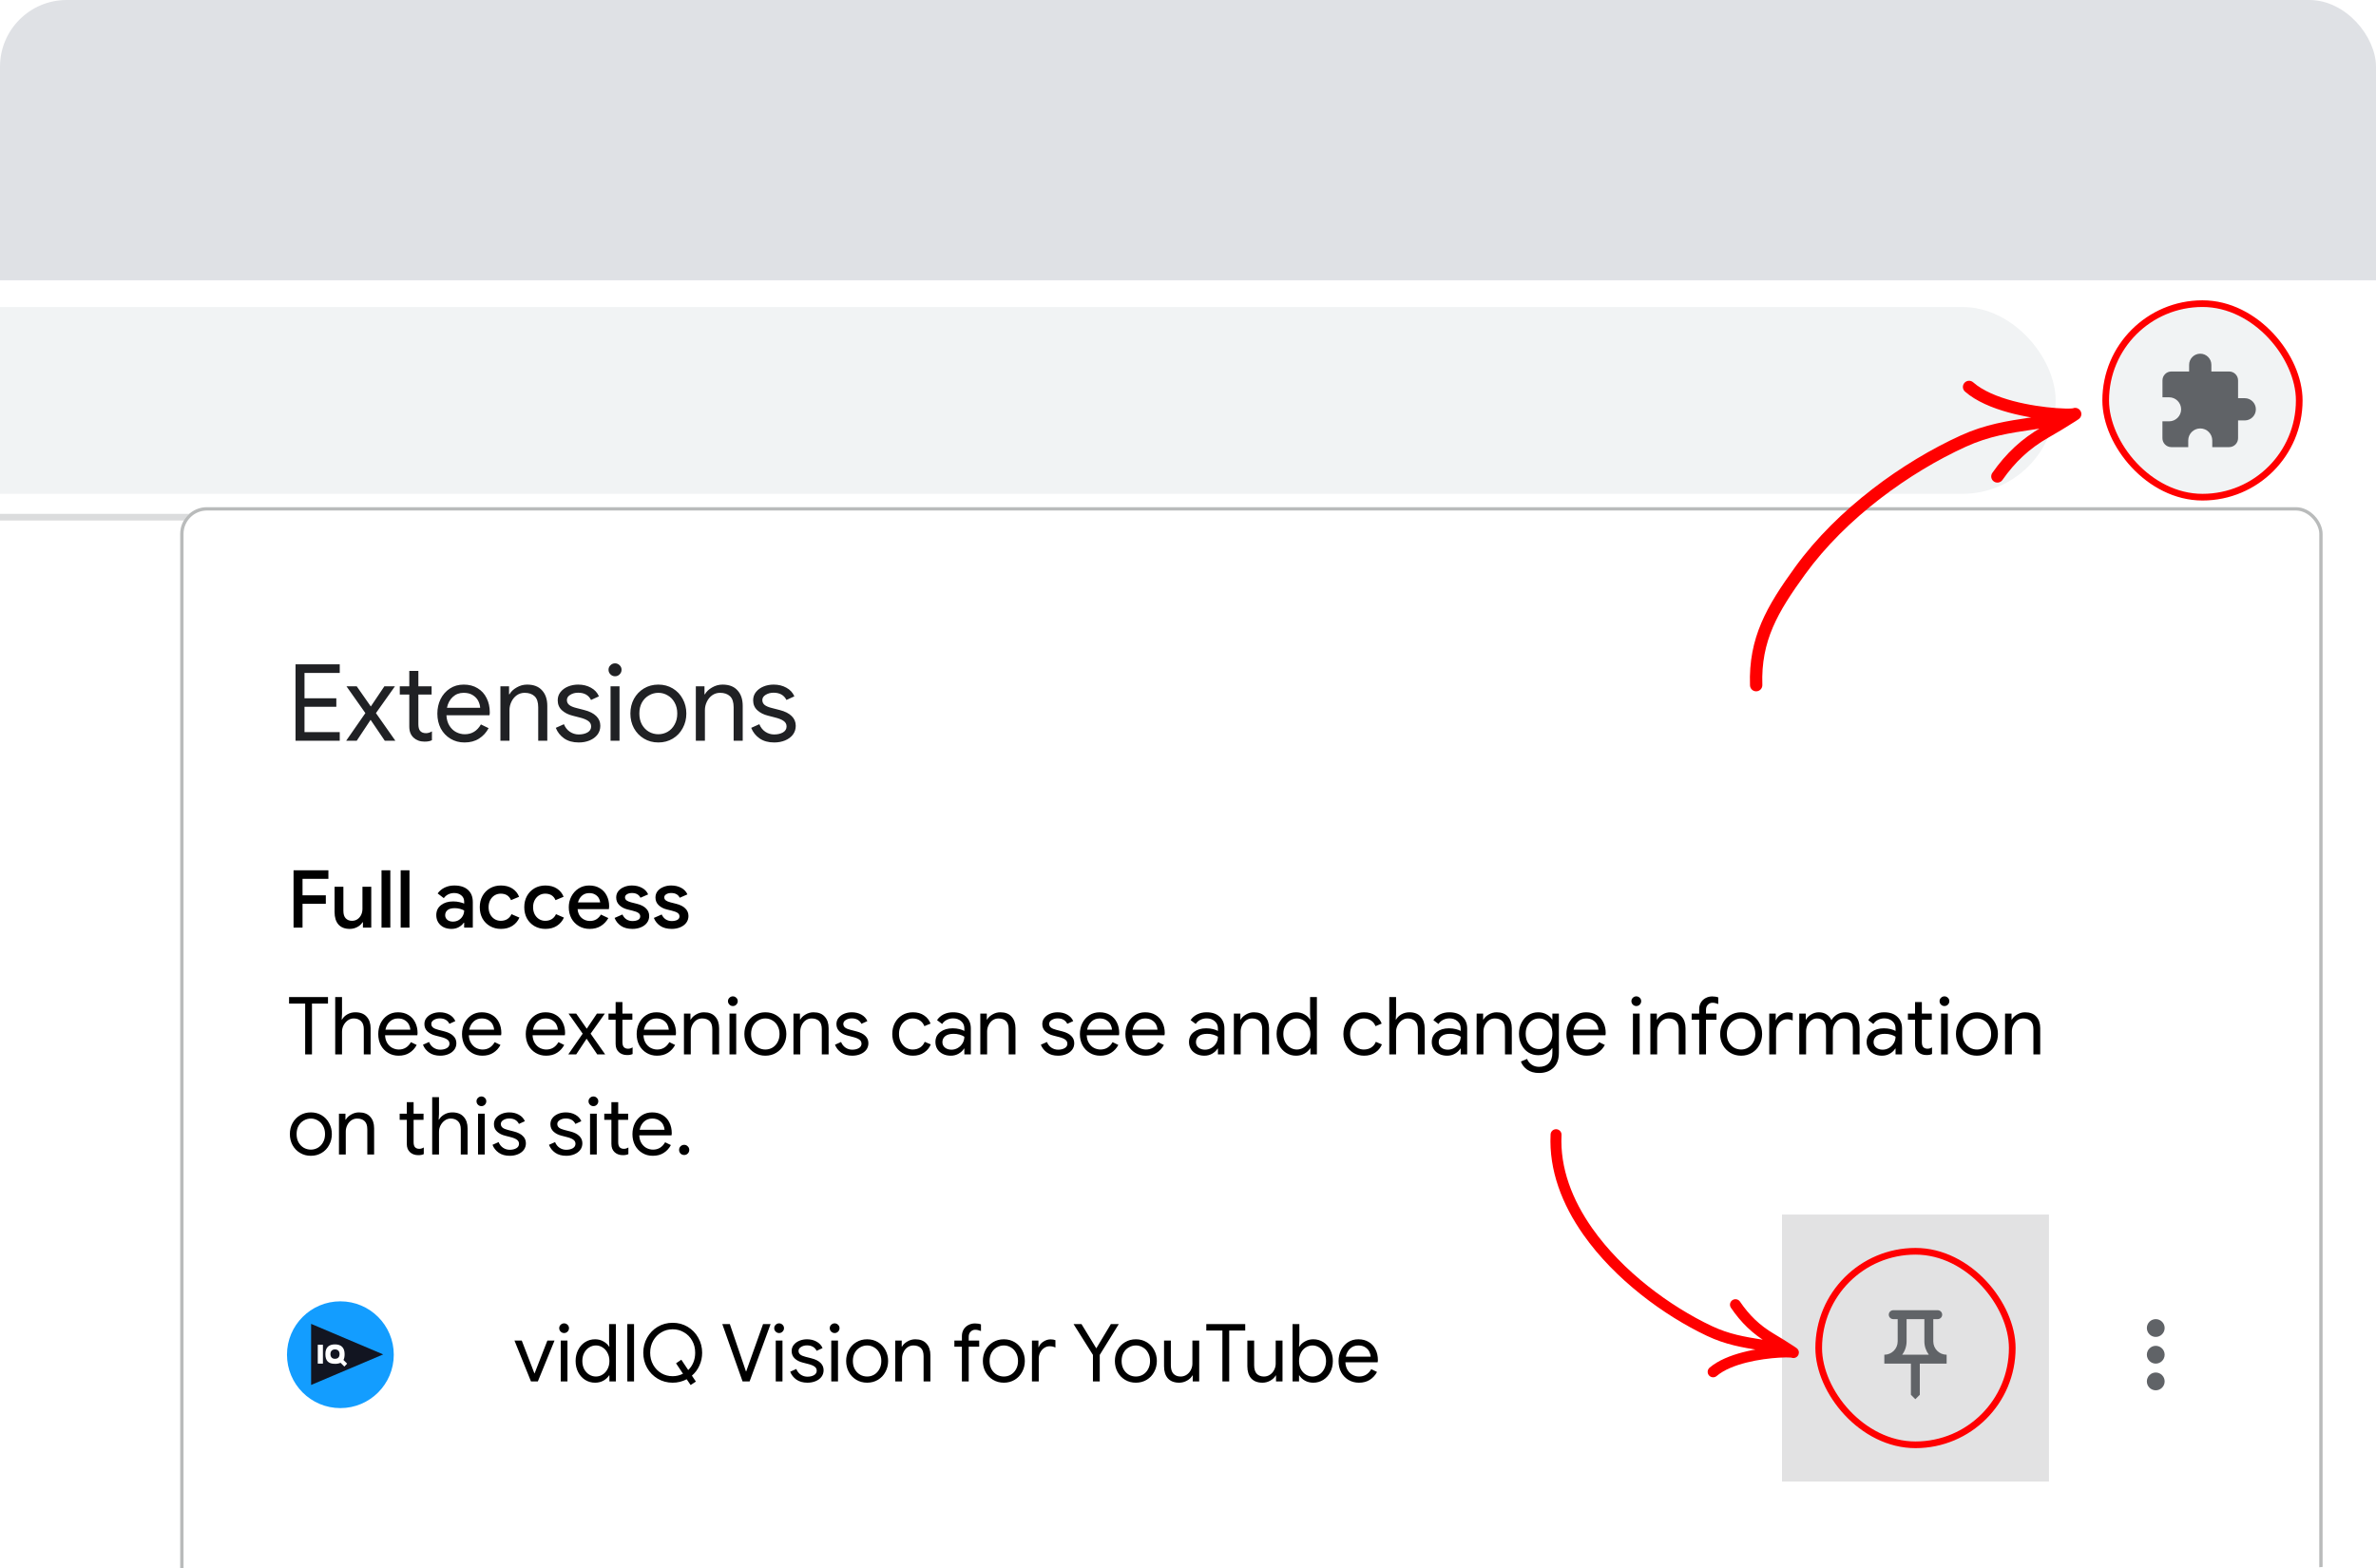 <svg width="356" height="235" viewBox="0 0 356 235" fill="none" xmlns="http://www.w3.org/2000/svg">
<g clip-path="url(#clip0_3_28)">
<rect width="356" height="235" rx="10" fill="white"/>
<rect x="-256" width="612" height="42" fill="url(#paint0_linear_3_28)"/>
<rect x="-298" y="46" width="606" height="28" rx="14" fill="#F1F3F4"/>
<rect x="-298" y="77" width="606" height="1" rx="0.5" fill="#DBDCDD"/>
<rect x="315.5" y="45.5" width="29" height="29" rx="14.5" fill="#F1F3F4"/>
<path d="M336.333 59.667H335.333V57C335.333 56.267 334.733 55.667 334 55.667H331.333V54.667C331.333 53.747 330.587 53 329.667 53C328.747 53 328 53.747 328 54.667V55.667H325.333C324.6 55.667 324.007 56.267 324.007 57V59.533H325C325.993 59.533 326.8 60.34 326.8 61.333C326.8 62.327 325.993 63.133 325 63.133H324V65.667C324 66.4 324.6 67 325.333 67H327.867V66C327.867 65.007 328.673 64.2 329.667 64.2C330.66 64.2 331.467 65.007 331.467 66V67H334C334.733 67 335.333 66.4 335.333 65.667V63H336.333C337.253 63 338 62.253 338 61.333C338 60.413 337.253 59.667 336.333 59.667Z" fill="#606367"/>
<rect x="315.5" y="45.5" width="29" height="29" rx="14.5" stroke="#FF0000"/>
<g filter="url(#filter0_d_3_28)">
<rect x="27" y="72" width="321" height="179" rx="4" fill="white"/>
<path d="M44.28 95.544H50.904V96.84H45.624V100.632H50.392V101.912H45.624V105.704H50.904V107H44.28V95.544ZM54.744 102.856L51.912 98.84H53.448L55.56 101.864L57.592 98.84H59.176L56.328 102.856L59.24 107H57.656L55.528 103.864L53.448 107H51.864L54.744 102.856ZM63.597 107.128C63.267 107.128 62.957 107.075 62.669 106.968C62.392 106.861 62.157 106.717 61.965 106.536C61.752 106.333 61.592 106.099 61.485 105.832C61.379 105.565 61.325 105.24 61.325 104.856V100.072H59.901V98.84H61.325V96.536H62.685V98.84H64.669V100.072H62.685V104.52C62.685 104.968 62.77 105.299 62.941 105.512C63.144 105.747 63.437 105.864 63.821 105.864C64.13 105.864 64.429 105.773 64.717 105.592V106.92C64.557 106.995 64.392 107.048 64.221 107.08C64.061 107.112 63.853 107.128 63.597 107.128ZM69.593 107.256C68.814 107.256 68.116 107.069 67.497 106.696C66.879 106.323 66.393 105.811 66.041 105.16C65.7 104.499 65.529 103.757 65.529 102.936C65.529 102.147 65.689 101.421 66.009 100.76C66.34 100.099 66.804 99.571 67.401 99.176C67.999 98.781 68.692 98.584 69.481 98.584C70.281 98.584 70.975 98.765 71.561 99.128C72.148 99.48 72.596 99.971 72.905 100.6C73.225 101.229 73.385 101.949 73.385 102.76C73.385 102.92 73.369 103.059 73.337 103.176H66.889C66.921 103.795 67.07 104.317 67.337 104.744C67.604 105.171 67.94 105.491 68.345 105.704C68.761 105.917 69.193 106.024 69.641 106.024C70.686 106.024 71.492 105.533 72.057 104.552L73.209 105.112C72.857 105.773 72.377 106.296 71.769 106.68C71.172 107.064 70.447 107.256 69.593 107.256ZM71.945 102.056C71.924 101.715 71.828 101.373 71.657 101.032C71.487 100.691 71.215 100.403 70.841 100.168C70.478 99.933 70.02 99.816 69.465 99.816C68.825 99.816 68.281 100.024 67.833 100.44C67.396 100.845 67.108 101.384 66.969 102.056H71.945ZM74.977 98.84H76.273V100.04H76.337C76.561 99.635 76.918 99.293 77.409 99.016C77.899 98.728 78.422 98.584 78.977 98.584C79.958 98.584 80.705 98.872 81.217 99.448C81.739 100.013 82.001 100.787 82.001 101.768V107H80.641V101.976C80.641 101.219 80.459 100.669 80.097 100.328C79.734 99.987 79.238 99.816 78.609 99.816C78.171 99.816 77.777 99.939 77.425 100.184C77.083 100.429 76.817 100.755 76.625 101.16C76.433 101.555 76.337 101.971 76.337 102.408V107H74.977V98.84ZM86.715 107.256C85.841 107.256 85.11 107.053 84.523 106.648C83.937 106.232 83.521 105.704 83.275 105.064L84.491 104.52C84.694 105.011 84.993 105.389 85.387 105.656C85.793 105.923 86.235 106.056 86.715 106.056C87.227 106.056 87.665 105.955 88.027 105.752C88.39 105.539 88.571 105.24 88.571 104.856C88.571 104.515 88.427 104.243 88.139 104.04C87.851 103.827 87.398 103.645 86.779 103.496L85.787 103.24C85.137 103.08 84.603 102.808 84.187 102.424C83.771 102.04 83.563 101.544 83.563 100.936C83.563 100.467 83.702 100.056 83.979 99.704C84.267 99.341 84.646 99.064 85.115 98.872C85.585 98.68 86.091 98.584 86.635 98.584C87.35 98.584 87.985 98.739 88.539 99.048C89.105 99.357 89.505 99.789 89.739 100.344L88.555 100.888C88.193 100.163 87.547 99.8 86.619 99.8C86.171 99.8 85.777 99.907 85.435 100.12C85.105 100.323 84.939 100.584 84.939 100.904C84.939 101.203 85.057 101.448 85.291 101.64C85.526 101.821 85.878 101.971 86.347 102.088L87.531 102.392C88.331 102.595 88.934 102.899 89.339 103.304C89.745 103.699 89.947 104.184 89.947 104.76C89.947 105.261 89.803 105.704 89.515 106.088C89.227 106.461 88.838 106.749 88.347 106.952C87.857 107.155 87.313 107.256 86.715 107.256ZM92.152 97.336C91.885 97.336 91.656 97.24 91.464 97.048C91.272 96.856 91.176 96.627 91.176 96.36C91.176 96.093 91.272 95.869 91.464 95.688C91.656 95.496 91.885 95.4 92.152 95.4C92.418 95.4 92.648 95.496 92.84 95.688C93.032 95.869 93.128 96.093 93.128 96.36C93.128 96.627 93.032 96.856 92.84 97.048C92.658 97.24 92.429 97.336 92.152 97.336ZM91.48 98.84H92.824V107H91.48V98.84ZM98.643 107.256C97.843 107.256 97.123 107.064 96.483 106.68C95.843 106.296 95.342 105.773 94.979 105.112C94.627 104.451 94.451 103.72 94.451 102.92C94.451 102.12 94.627 101.389 94.979 100.728C95.342 100.067 95.843 99.544 96.483 99.16C97.123 98.776 97.843 98.584 98.643 98.584C99.443 98.584 100.163 98.776 100.803 99.16C101.443 99.544 101.939 100.067 102.291 100.728C102.654 101.389 102.835 102.12 102.835 102.92C102.835 103.72 102.654 104.451 102.291 105.112C101.939 105.773 101.443 106.296 100.803 106.68C100.163 107.064 99.443 107.256 98.643 107.256ZM98.643 106.024C99.144 106.024 99.608 105.901 100.035 105.656C100.472 105.4 100.819 105.037 101.075 104.568C101.342 104.099 101.475 103.549 101.475 102.92C101.475 102.291 101.342 101.741 101.075 101.272C100.819 100.803 100.472 100.445 100.035 100.2C99.608 99.944 99.144 99.816 98.643 99.816C98.142 99.816 97.672 99.944 97.235 100.2C96.798 100.445 96.446 100.803 96.179 101.272C95.923 101.741 95.795 102.291 95.795 102.92C95.795 103.549 95.923 104.099 96.179 104.568C96.446 105.037 96.798 105.4 97.235 105.656C97.672 105.901 98.142 106.024 98.643 106.024ZM104.258 98.84H105.554V100.04H105.618C105.842 99.635 106.199 99.293 106.69 99.016C107.181 98.728 107.703 98.584 108.258 98.584C109.239 98.584 109.986 98.872 110.498 99.448C111.021 100.013 111.282 100.787 111.282 101.768V107H109.922V101.976C109.922 101.219 109.741 100.669 109.378 100.328C109.015 99.987 108.519 99.816 107.89 99.816C107.453 99.816 107.058 99.939 106.706 100.184C106.365 100.429 106.098 100.755 105.906 101.16C105.714 101.555 105.618 101.971 105.618 102.408V107H104.258V98.84ZM115.997 107.256C115.122 107.256 114.391 107.053 113.805 106.648C113.218 106.232 112.802 105.704 112.557 105.064L113.773 104.52C113.975 105.011 114.274 105.389 114.669 105.656C115.074 105.923 115.517 106.056 115.997 106.056C116.509 106.056 116.946 105.955 117.309 105.752C117.671 105.539 117.853 105.24 117.853 104.856C117.853 104.515 117.709 104.243 117.421 104.04C117.133 103.827 116.679 103.645 116.061 103.496L115.069 103.24C114.418 103.08 113.885 102.808 113.469 102.424C113.053 102.04 112.845 101.544 112.845 100.936C112.845 100.467 112.983 100.056 113.261 99.704C113.549 99.341 113.927 99.064 114.397 98.872C114.866 98.68 115.373 98.584 115.917 98.584C116.631 98.584 117.266 98.739 117.821 99.048C118.386 99.357 118.786 99.789 119.021 100.344L117.837 100.888C117.474 100.163 116.829 99.8 115.901 99.8C115.453 99.8 115.058 99.907 114.717 100.12C114.386 100.323 114.221 100.584 114.221 100.904C114.221 101.203 114.338 101.448 114.573 101.64C114.807 101.821 115.159 101.971 115.629 102.088L116.813 102.392C117.613 102.595 118.215 102.899 118.621 103.304C119.026 103.699 119.229 104.184 119.229 104.76C119.229 105.261 119.085 105.704 118.797 106.088C118.509 106.461 118.119 106.749 117.629 106.952C117.138 107.155 116.594 107.256 115.997 107.256Z" fill="#202124"/>
<path d="M43.984 126.408H49.204V127.692H45.328V130.164H48.82V131.436H45.328V135H43.984V126.408ZM52.41 135.192C51.666 135.192 51.098 134.972 50.706 134.532C50.322 134.084 50.13 133.464 50.13 132.672V128.88H51.45V132.492C51.45 132.988 51.566 133.36 51.798 133.608C52.038 133.856 52.35 133.98 52.734 133.98C53.046 133.98 53.322 133.9 53.562 133.74C53.802 133.572 53.986 133.352 54.114 133.08C54.242 132.808 54.306 132.516 54.306 132.204V128.88H55.626V135H54.378V134.208H54.306C54.138 134.496 53.878 134.732 53.526 134.916C53.174 135.1 52.802 135.192 52.41 135.192ZM57.163 126.408H58.483V135H57.163V126.408ZM60.034 126.408H61.354V135H60.034V126.408ZM67.637 135.192C67.197 135.192 66.805 135.108 66.461 134.94C66.117 134.764 65.849 134.52 65.657 134.208C65.465 133.888 65.369 133.528 65.369 133.128C65.369 132.496 65.605 131.996 66.077 131.628C66.557 131.26 67.161 131.076 67.889 131.076C68.249 131.076 68.573 131.112 68.861 131.184C69.149 131.248 69.377 131.32 69.545 131.4V131.088C69.545 130.712 69.405 130.408 69.125 130.176C68.845 129.936 68.485 129.816 68.045 129.816C67.733 129.816 67.437 129.884 67.157 130.02C66.885 130.156 66.665 130.344 66.497 130.584L65.573 129.876C65.845 129.5 66.197 129.208 66.629 129C67.061 128.792 67.541 128.688 68.069 128.688C68.957 128.688 69.641 128.908 70.121 129.348C70.601 129.78 70.841 130.392 70.841 131.184V135H69.545V134.268H69.485C69.309 134.532 69.061 134.752 68.741 134.928C68.421 135.104 68.053 135.192 67.637 135.192ZM67.865 134.1C68.185 134.1 68.473 134.024 68.729 133.872C68.985 133.72 69.185 133.516 69.329 133.26C69.473 133.004 69.545 132.728 69.545 132.432C69.361 132.328 69.145 132.244 68.897 132.18C68.657 132.116 68.405 132.084 68.141 132.084C67.645 132.084 67.281 132.184 67.049 132.384C66.817 132.576 66.701 132.828 66.701 133.14C66.701 133.42 66.809 133.652 67.025 133.836C67.241 134.012 67.521 134.1 67.865 134.1ZM75.053 135.192C74.445 135.192 73.897 135.052 73.409 134.772C72.929 134.492 72.553 134.108 72.281 133.62C72.017 133.124 71.885 132.564 71.885 131.94C71.885 131.316 72.017 130.76 72.281 130.272C72.553 129.776 72.929 129.388 73.409 129.108C73.897 128.828 74.445 128.688 75.053 128.688C75.725 128.688 76.297 128.84 76.769 129.144C77.241 129.448 77.577 129.86 77.777 130.38L76.565 130.884C76.293 130.236 75.777 129.912 75.017 129.912C74.689 129.912 74.385 129.996 74.105 130.164C73.833 130.332 73.613 130.572 73.445 130.884C73.285 131.188 73.205 131.54 73.205 131.94C73.205 132.34 73.285 132.696 73.445 133.008C73.613 133.32 73.833 133.56 74.105 133.728C74.385 133.896 74.689 133.98 75.017 133.98C75.401 133.98 75.729 133.896 76.001 133.728C76.281 133.552 76.493 133.304 76.637 132.984L77.825 133.5C77.593 134.02 77.241 134.432 76.769 134.736C76.297 135.04 75.725 135.192 75.053 135.192ZM81.721 135.192C81.113 135.192 80.565 135.052 80.077 134.772C79.597 134.492 79.221 134.108 78.949 133.62C78.685 133.124 78.553 132.564 78.553 131.94C78.553 131.316 78.685 130.76 78.949 130.272C79.221 129.776 79.597 129.388 80.077 129.108C80.565 128.828 81.113 128.688 81.721 128.688C82.393 128.688 82.965 128.84 83.437 129.144C83.909 129.448 84.245 129.86 84.445 130.38L83.233 130.884C82.961 130.236 82.445 129.912 81.685 129.912C81.357 129.912 81.053 129.996 80.773 130.164C80.501 130.332 80.281 130.572 80.113 130.884C79.953 131.188 79.873 131.54 79.873 131.94C79.873 132.34 79.953 132.696 80.113 133.008C80.281 133.32 80.501 133.56 80.773 133.728C81.053 133.896 81.357 133.98 81.685 133.98C82.069 133.98 82.397 133.896 82.669 133.728C82.949 133.552 83.161 133.304 83.305 132.984L84.493 133.5C84.261 134.02 83.909 134.432 83.437 134.736C82.965 135.04 82.393 135.192 81.721 135.192ZM88.353 135.192C87.753 135.192 87.213 135.052 86.733 134.772C86.261 134.492 85.889 134.108 85.617 133.62C85.353 133.124 85.221 132.568 85.221 131.952C85.221 131.368 85.349 130.828 85.605 130.332C85.869 129.828 86.233 129.428 86.697 129.132C87.161 128.836 87.689 128.688 88.281 128.688C88.897 128.688 89.429 128.824 89.877 129.096C90.333 129.368 90.677 129.74 90.909 130.212C91.149 130.684 91.269 131.216 91.269 131.808C91.269 131.92 91.257 132.06 91.233 132.228H86.541C86.589 132.796 86.789 133.236 87.141 133.548C87.501 133.852 87.917 134.004 88.389 134.004C88.765 134.004 89.089 133.92 89.361 133.752C89.641 133.576 89.865 133.34 90.033 133.044L91.149 133.572C90.861 134.076 90.485 134.472 90.021 134.76C89.557 135.048 89.001 135.192 88.353 135.192ZM89.925 131.22C89.909 131.004 89.841 130.792 89.721 130.584C89.601 130.368 89.417 130.188 89.169 130.044C88.929 129.9 88.633 129.828 88.281 129.828C87.857 129.828 87.497 129.956 87.201 130.212C86.913 130.46 86.713 130.796 86.601 131.22H89.925ZM94.762 135.192C94.058 135.192 93.482 135.04 93.034 134.736C92.586 134.424 92.27 134.028 92.086 133.548L93.262 133.032C93.406 133.352 93.606 133.596 93.862 133.764C94.126 133.932 94.426 134.016 94.762 134.016C95.09 134.016 95.366 133.96 95.59 133.848C95.814 133.728 95.926 133.552 95.926 133.32C95.926 133.096 95.83 132.92 95.638 132.792C95.446 132.664 95.15 132.552 94.75 132.456L94.018 132.276C93.53 132.156 93.126 131.944 92.806 131.64C92.486 131.336 92.326 130.952 92.326 130.488C92.326 130.128 92.43 129.812 92.638 129.54C92.854 129.268 93.142 129.06 93.502 128.916C93.862 128.764 94.254 128.688 94.678 128.688C95.246 128.688 95.746 128.804 96.178 129.036C96.61 129.26 96.922 129.588 97.114 130.02L95.962 130.524C95.73 130.052 95.306 129.816 94.69 129.816C94.394 129.816 94.146 129.876 93.946 129.996C93.746 130.116 93.646 130.272 93.646 130.464C93.646 130.648 93.722 130.8 93.874 130.92C94.026 131.032 94.25 131.128 94.546 131.208L95.446 131.436C96.046 131.588 96.498 131.82 96.802 132.132C97.114 132.436 97.27 132.812 97.27 133.26C97.27 133.644 97.158 133.984 96.934 134.28C96.718 134.568 96.418 134.792 96.034 134.952C95.65 135.112 95.226 135.192 94.762 135.192ZM100.645 135.192C99.941 135.192 99.365 135.04 98.916 134.736C98.469 134.424 98.153 134.028 97.969 133.548L99.144 133.032C99.288 133.352 99.489 133.596 99.745 133.764C100.009 133.932 100.309 134.016 100.645 134.016C100.973 134.016 101.249 133.96 101.473 133.848C101.697 133.728 101.809 133.552 101.809 133.32C101.809 133.096 101.713 132.92 101.521 132.792C101.329 132.664 101.033 132.552 100.633 132.456L99.9 132.276C99.412 132.156 99.008 131.944 98.689 131.64C98.368 131.336 98.209 130.952 98.209 130.488C98.209 130.128 98.312 129.812 98.52 129.54C98.737 129.268 99.025 129.06 99.385 128.916C99.745 128.764 100.137 128.688 100.561 128.688C101.129 128.688 101.629 128.804 102.061 129.036C102.493 129.26 102.805 129.588 102.997 130.02L101.845 130.524C101.613 130.052 101.189 129.816 100.573 129.816C100.277 129.816 100.029 129.876 99.829 129.996C99.629 130.116 99.528 130.272 99.528 130.464C99.528 130.648 99.605 130.8 99.757 130.92C99.909 131.032 100.133 131.128 100.429 131.208L101.329 131.436C101.929 131.588 102.381 131.82 102.685 132.132C102.997 132.436 103.153 132.812 103.153 133.26C103.153 133.644 103.041 133.984 102.817 134.28C102.601 134.568 102.301 134.792 101.917 134.952C101.533 135.112 101.109 135.192 100.645 135.192Z" fill="black"/>
<path d="M45.724 146.38H43.312V145.408H49.144V146.38H46.744V154H45.724V146.38ZM50.225 145.408H51.245V147.94L51.197 148.78H51.245C51.413 148.468 51.677 148.208 52.037 148C52.405 147.792 52.805 147.688 53.237 147.688C53.981 147.688 54.549 147.908 54.941 148.348C55.333 148.78 55.529 149.356 55.529 150.076V154H54.509V150.232C54.509 149.68 54.369 149.272 54.089 149.008C53.809 148.744 53.445 148.612 52.997 148.612C52.677 148.612 52.381 148.708 52.109 148.9C51.845 149.092 51.633 149.34 51.473 149.644C51.321 149.948 51.245 150.264 51.245 150.592V154H50.225V145.408ZM59.722 154.192C59.138 154.192 58.614 154.052 58.15 153.772C57.686 153.492 57.322 153.108 57.058 152.62C56.802 152.124 56.674 151.568 56.674 150.952C56.674 150.36 56.794 149.816 57.034 149.32C57.282 148.824 57.63 148.428 58.078 148.132C58.526 147.836 59.046 147.688 59.638 147.688C60.238 147.688 60.758 147.824 61.198 148.096C61.638 148.36 61.974 148.728 62.206 149.2C62.446 149.672 62.566 150.212 62.566 150.82C62.566 150.94 62.554 151.044 62.53 151.132H57.694C57.718 151.596 57.83 151.988 58.03 152.308C58.23 152.628 58.482 152.868 58.786 153.028C59.098 153.188 59.422 153.268 59.758 153.268C60.542 153.268 61.146 152.9 61.57 152.164L62.434 152.584C62.17 153.08 61.81 153.472 61.354 153.76C60.906 154.048 60.362 154.192 59.722 154.192ZM61.486 150.292C61.47 150.036 61.398 149.78 61.27 149.524C61.142 149.268 60.938 149.052 60.658 148.876C60.386 148.7 60.042 148.612 59.626 148.612C59.146 148.612 58.738 148.768 58.402 149.08C58.074 149.384 57.858 149.788 57.754 150.292H61.486ZM65.954 154.192C65.299 154.192 64.751 154.04 64.311 153.736C63.87 153.424 63.559 153.028 63.374 152.548L64.287 152.14C64.439 152.508 64.662 152.792 64.959 152.992C65.263 153.192 65.594 153.292 65.954 153.292C66.338 153.292 66.666 153.216 66.939 153.064C67.21 152.904 67.347 152.68 67.347 152.392C67.347 152.136 67.239 151.932 67.022 151.78C66.806 151.62 66.466 151.484 66.002 151.372L65.258 151.18C64.77 151.06 64.371 150.856 64.058 150.568C63.746 150.28 63.59 149.908 63.59 149.452C63.59 149.1 63.694 148.792 63.903 148.528C64.118 148.256 64.403 148.048 64.754 147.904C65.106 147.76 65.487 147.688 65.894 147.688C66.43 147.688 66.906 147.804 67.323 148.036C67.746 148.268 68.046 148.592 68.222 149.008L67.335 149.416C67.062 148.872 66.579 148.6 65.882 148.6C65.546 148.6 65.251 148.68 64.995 148.84C64.746 148.992 64.623 149.188 64.623 149.428C64.623 149.652 64.71 149.836 64.886 149.98C65.062 150.116 65.326 150.228 65.678 150.316L66.567 150.544C67.166 150.696 67.618 150.924 67.922 151.228C68.227 151.524 68.379 151.888 68.379 152.32C68.379 152.696 68.27 153.028 68.055 153.316C67.838 153.596 67.546 153.812 67.178 153.964C66.811 154.116 66.403 154.192 65.954 154.192ZM72.273 154.192C71.689 154.192 71.165 154.052 70.701 153.772C70.237 153.492 69.873 153.108 69.609 152.62C69.353 152.124 69.225 151.568 69.225 150.952C69.225 150.36 69.345 149.816 69.585 149.32C69.833 148.824 70.181 148.428 70.629 148.132C71.077 147.836 71.597 147.688 72.189 147.688C72.789 147.688 73.309 147.824 73.749 148.096C74.189 148.36 74.525 148.728 74.757 149.2C74.997 149.672 75.117 150.212 75.117 150.82C75.117 150.94 75.105 151.044 75.081 151.132H70.245C70.269 151.596 70.381 151.988 70.581 152.308C70.781 152.628 71.033 152.868 71.337 153.028C71.649 153.188 71.973 153.268 72.309 153.268C73.093 153.268 73.697 152.9 74.121 152.164L74.985 152.584C74.721 153.08 74.361 153.472 73.905 153.76C73.457 154.048 72.913 154.192 72.273 154.192ZM74.037 150.292C74.021 150.036 73.949 149.78 73.821 149.524C73.693 149.268 73.489 149.052 73.209 148.876C72.937 148.7 72.593 148.612 72.177 148.612C71.697 148.612 71.289 148.768 70.953 149.08C70.625 149.384 70.409 149.788 70.305 150.292H74.037ZM81.824 154.192C81.24 154.192 80.716 154.052 80.252 153.772C79.788 153.492 79.424 153.108 79.16 152.62C78.904 152.124 78.776 151.568 78.776 150.952C78.776 150.36 78.896 149.816 79.136 149.32C79.384 148.824 79.732 148.428 80.18 148.132C80.628 147.836 81.148 147.688 81.74 147.688C82.34 147.688 82.86 147.824 83.3 148.096C83.74 148.36 84.076 148.728 84.308 149.2C84.548 149.672 84.668 150.212 84.668 150.82C84.668 150.94 84.656 151.044 84.632 151.132H79.796C79.82 151.596 79.932 151.988 80.132 152.308C80.332 152.628 80.584 152.868 80.888 153.028C81.2 153.188 81.524 153.268 81.86 153.268C82.644 153.268 83.248 152.9 83.672 152.164L84.536 152.584C84.272 153.08 83.912 153.472 83.456 153.76C83.008 154.048 82.464 154.192 81.824 154.192ZM83.588 150.292C83.572 150.036 83.5 149.78 83.372 149.524C83.244 149.268 83.04 149.052 82.76 148.876C82.488 148.7 82.144 148.612 81.728 148.612C81.248 148.612 80.84 148.768 80.504 149.08C80.176 149.384 79.96 149.788 79.856 150.292H83.588ZM87.304 150.892L85.18 147.88H86.332L87.916 150.148L89.44 147.88H90.628L88.492 150.892L90.676 154H89.488L87.892 151.648L86.332 154H85.144L87.304 150.892ZM93.944 154.096C93.696 154.096 93.464 154.056 93.248 153.976C93.04 153.896 92.864 153.788 92.72 153.652C92.56 153.5 92.44 153.324 92.36 153.124C92.28 152.924 92.24 152.68 92.24 152.392V148.804H91.172V147.88H92.24V146.152H93.26V147.88H94.748V148.804H93.26V152.14C93.26 152.476 93.324 152.724 93.452 152.884C93.604 153.06 93.824 153.148 94.112 153.148C94.344 153.148 94.568 153.08 94.784 152.944V153.94C94.664 153.996 94.54 154.036 94.412 154.06C94.292 154.084 94.136 154.096 93.944 154.096ZM98.441 154.192C97.857 154.192 97.333 154.052 96.869 153.772C96.405 153.492 96.041 153.108 95.777 152.62C95.521 152.124 95.393 151.568 95.393 150.952C95.393 150.36 95.513 149.816 95.753 149.32C96.001 148.824 96.349 148.428 96.797 148.132C97.245 147.836 97.765 147.688 98.357 147.688C98.957 147.688 99.477 147.824 99.917 148.096C100.357 148.36 100.693 148.728 100.925 149.2C101.165 149.672 101.285 150.212 101.285 150.82C101.285 150.94 101.273 151.044 101.249 151.132H96.413C96.437 151.596 96.549 151.988 96.749 152.308C96.949 152.628 97.201 152.868 97.505 153.028C97.817 153.188 98.141 153.268 98.477 153.268C99.261 153.268 99.865 152.9 100.289 152.164L101.153 152.584C100.889 153.08 100.529 153.472 100.073 153.76C99.625 154.048 99.081 154.192 98.441 154.192ZM100.205 150.292C100.189 150.036 100.117 149.78 99.989 149.524C99.861 149.268 99.657 149.052 99.377 148.876C99.105 148.7 98.761 148.612 98.345 148.612C97.865 148.612 97.457 148.768 97.121 149.08C96.793 149.384 96.577 149.788 96.473 150.292H100.205ZM102.479 147.88H103.451V148.78H103.499C103.667 148.476 103.935 148.22 104.303 148.012C104.671 147.796 105.063 147.688 105.479 147.688C106.215 147.688 106.775 147.904 107.159 148.336C107.551 148.76 107.747 149.34 107.747 150.076V154H106.727V150.232C106.727 149.664 106.591 149.252 106.319 148.996C106.047 148.74 105.675 148.612 105.203 148.612C104.875 148.612 104.579 148.704 104.315 148.888C104.059 149.072 103.859 149.316 103.715 149.62C103.571 149.916 103.499 150.228 103.499 150.556V154H102.479V147.88ZM109.805 146.752C109.605 146.752 109.433 146.68 109.289 146.536C109.145 146.392 109.073 146.22 109.073 146.02C109.073 145.82 109.145 145.652 109.289 145.516C109.433 145.372 109.605 145.3 109.805 145.3C110.005 145.3 110.177 145.372 110.321 145.516C110.465 145.652 110.537 145.82 110.537 146.02C110.537 146.22 110.465 146.392 110.321 146.536C110.185 146.68 110.013 146.752 109.805 146.752ZM109.301 147.88H110.309V154H109.301V147.88ZM114.674 154.192C114.074 154.192 113.534 154.048 113.054 153.76C112.574 153.472 112.198 153.08 111.926 152.584C111.662 152.088 111.53 151.54 111.53 150.94C111.53 150.34 111.662 149.792 111.926 149.296C112.198 148.8 112.574 148.408 113.054 148.12C113.534 147.832 114.074 147.688 114.674 147.688C115.274 147.688 115.814 147.832 116.294 148.12C116.774 148.408 117.146 148.8 117.41 149.296C117.682 149.792 117.818 150.34 117.818 150.94C117.818 151.54 117.682 152.088 117.41 152.584C117.146 153.08 116.774 153.472 116.294 153.76C115.814 154.048 115.274 154.192 114.674 154.192ZM114.674 153.268C115.05 153.268 115.398 153.176 115.718 152.992C116.046 152.8 116.306 152.528 116.498 152.176C116.698 151.824 116.798 151.412 116.798 150.94C116.798 150.468 116.698 150.056 116.498 149.704C116.306 149.352 116.046 149.084 115.718 148.9C115.398 148.708 115.05 148.612 114.674 148.612C114.298 148.612 113.946 148.708 113.618 148.9C113.29 149.084 113.026 149.352 112.826 149.704C112.634 150.056 112.538 150.468 112.538 150.94C112.538 151.412 112.634 151.824 112.826 152.176C113.026 152.528 113.29 152.8 113.618 152.992C113.946 153.176 114.298 153.268 114.674 153.268ZM118.885 147.88H119.857V148.78H119.905C120.073 148.476 120.341 148.22 120.709 148.012C121.077 147.796 121.469 147.688 121.885 147.688C122.621 147.688 123.181 147.904 123.565 148.336C123.957 148.76 124.153 149.34 124.153 150.076V154H123.133V150.232C123.133 149.664 122.997 149.252 122.725 148.996C122.453 148.74 122.081 148.612 121.609 148.612C121.281 148.612 120.985 148.704 120.721 148.888C120.465 149.072 120.265 149.316 120.121 149.62C119.977 149.916 119.905 150.228 119.905 150.556V154H118.885V147.88ZM127.689 154.192C127.033 154.192 126.485 154.04 126.045 153.736C125.605 153.424 125.293 153.028 125.109 152.548L126.021 152.14C126.173 152.508 126.397 152.792 126.693 152.992C126.997 153.192 127.329 153.292 127.689 153.292C128.073 153.292 128.401 153.216 128.673 153.064C128.945 152.904 129.081 152.68 129.081 152.392C129.081 152.136 128.973 151.932 128.757 151.78C128.541 151.62 128.201 151.484 127.737 151.372L126.993 151.18C126.505 151.06 126.105 150.856 125.793 150.568C125.481 150.28 125.325 149.908 125.325 149.452C125.325 149.1 125.429 148.792 125.637 148.528C125.853 148.256 126.137 148.048 126.489 147.904C126.841 147.76 127.221 147.688 127.629 147.688C128.165 147.688 128.641 147.804 129.057 148.036C129.481 148.268 129.781 148.592 129.957 149.008L129.069 149.416C128.797 148.872 128.313 148.6 127.617 148.6C127.281 148.6 126.985 148.68 126.729 148.84C126.481 148.992 126.357 149.188 126.357 149.428C126.357 149.652 126.445 149.836 126.621 149.98C126.797 150.116 127.061 150.228 127.413 150.316L128.301 150.544C128.901 150.696 129.353 150.924 129.657 151.228C129.961 151.524 130.113 151.888 130.113 152.32C130.113 152.696 130.005 153.028 129.789 153.316C129.573 153.596 129.281 153.812 128.913 153.964C128.545 154.116 128.137 154.192 127.689 154.192ZM136.786 154.192C136.194 154.192 135.662 154.052 135.19 153.772C134.718 153.484 134.35 153.096 134.086 152.608C133.822 152.112 133.69 151.556 133.69 150.94C133.69 150.324 133.822 149.768 134.086 149.272C134.35 148.776 134.718 148.388 135.19 148.108C135.662 147.828 136.194 147.688 136.786 147.688C137.45 147.688 138.006 147.844 138.454 148.156C138.91 148.46 139.234 148.868 139.426 149.38L138.502 149.764C138.35 149.388 138.122 149.104 137.818 148.912C137.522 148.712 137.162 148.612 136.738 148.612C136.378 148.612 136.042 148.712 135.73 148.912C135.418 149.104 135.166 149.376 134.974 149.728C134.79 150.08 134.698 150.484 134.698 150.94C134.698 151.396 134.79 151.8 134.974 152.152C135.166 152.504 135.418 152.78 135.73 152.98C136.042 153.172 136.378 153.268 136.738 153.268C137.17 153.268 137.542 153.168 137.854 152.968C138.166 152.768 138.398 152.484 138.55 152.116L139.462 152.5C139.254 153.004 138.918 153.412 138.454 153.724C137.998 154.036 137.442 154.192 136.786 154.192ZM142.462 154.192C142.014 154.192 141.614 154.104 141.262 153.928C140.91 153.752 140.638 153.512 140.446 153.208C140.254 152.896 140.158 152.544 140.158 152.152C140.158 151.504 140.402 151 140.89 150.64C141.378 150.272 141.994 150.088 142.738 150.088C143.106 150.088 143.446 150.128 143.758 150.208C144.078 150.288 144.322 150.38 144.49 150.484V150.112C144.49 149.656 144.33 149.292 144.01 149.02C143.69 148.74 143.286 148.6 142.798 148.6C142.454 148.6 142.138 148.676 141.85 148.828C141.562 148.972 141.334 149.176 141.166 149.44L140.398 148.864C140.638 148.496 140.966 148.208 141.382 148C141.806 147.792 142.274 147.688 142.786 147.688C143.618 147.688 144.27 147.908 144.742 148.348C145.222 148.78 145.462 149.372 145.462 150.124V154H144.49V153.124H144.442C144.266 153.42 144.002 153.672 143.65 153.88C143.298 154.088 142.902 154.192 142.462 154.192ZM142.558 153.292C142.902 153.292 143.222 153.204 143.518 153.028C143.814 152.852 144.05 152.616 144.226 152.32C144.402 152.024 144.49 151.7 144.49 151.348C144.298 151.22 144.062 151.116 143.782 151.036C143.502 150.956 143.206 150.916 142.894 150.916C142.334 150.916 141.91 151.032 141.622 151.264C141.342 151.496 141.202 151.796 141.202 152.164C141.202 152.5 141.33 152.772 141.586 152.98C141.842 153.188 142.166 153.292 142.558 153.292ZM146.881 147.88H147.853V148.78H147.901C148.069 148.476 148.337 148.22 148.705 148.012C149.073 147.796 149.465 147.688 149.881 147.688C150.617 147.688 151.177 147.904 151.561 148.336C151.953 148.76 152.149 149.34 152.149 150.076V154H151.129V150.232C151.129 149.664 150.993 149.252 150.721 148.996C150.449 148.74 150.077 148.612 149.605 148.612C149.277 148.612 148.981 148.704 148.717 148.888C148.461 149.072 148.261 149.316 148.117 149.62C147.973 149.916 147.901 150.228 147.901 150.556V154H146.881V147.88ZM158.533 154.192C157.877 154.192 157.329 154.04 156.889 153.736C156.449 153.424 156.137 153.028 155.953 152.548L156.865 152.14C157.017 152.508 157.241 152.792 157.537 152.992C157.841 153.192 158.173 153.292 158.533 153.292C158.917 153.292 159.245 153.216 159.517 153.064C159.789 152.904 159.925 152.68 159.925 152.392C159.925 152.136 159.817 151.932 159.601 151.78C159.385 151.62 159.045 151.484 158.581 151.372L157.837 151.18C157.349 151.06 156.949 150.856 156.637 150.568C156.325 150.28 156.169 149.908 156.169 149.452C156.169 149.1 156.273 148.792 156.481 148.528C156.697 148.256 156.981 148.048 157.333 147.904C157.685 147.76 158.065 147.688 158.473 147.688C159.009 147.688 159.485 147.804 159.901 148.036C160.325 148.268 160.625 148.592 160.801 149.008L159.913 149.416C159.641 148.872 159.157 148.6 158.461 148.6C158.125 148.6 157.829 148.68 157.573 148.84C157.325 148.992 157.201 149.188 157.201 149.428C157.201 149.652 157.289 149.836 157.465 149.98C157.641 150.116 157.905 150.228 158.257 150.316L159.145 150.544C159.745 150.696 160.197 150.924 160.501 151.228C160.805 151.524 160.957 151.888 160.957 152.32C160.957 152.696 160.849 153.028 160.633 153.316C160.417 153.596 160.125 153.812 159.757 153.964C159.389 154.116 158.981 154.192 158.533 154.192ZM164.851 154.192C164.267 154.192 163.743 154.052 163.279 153.772C162.815 153.492 162.451 153.108 162.187 152.62C161.931 152.124 161.803 151.568 161.803 150.952C161.803 150.36 161.923 149.816 162.163 149.32C162.411 148.824 162.759 148.428 163.207 148.132C163.655 147.836 164.175 147.688 164.767 147.688C165.367 147.688 165.887 147.824 166.327 148.096C166.767 148.36 167.103 148.728 167.335 149.2C167.575 149.672 167.695 150.212 167.695 150.82C167.695 150.94 167.683 151.044 167.659 151.132H162.823C162.847 151.596 162.959 151.988 163.159 152.308C163.359 152.628 163.611 152.868 163.915 153.028C164.227 153.188 164.551 153.268 164.887 153.268C165.671 153.268 166.275 152.9 166.699 152.164L167.563 152.584C167.299 153.08 166.939 153.472 166.483 153.76C166.035 154.048 165.491 154.192 164.851 154.192ZM166.615 150.292C166.599 150.036 166.527 149.78 166.399 149.524C166.271 149.268 166.067 149.052 165.787 148.876C165.515 148.7 165.171 148.612 164.755 148.612C164.275 148.612 163.867 148.768 163.531 149.08C163.203 149.384 162.987 149.788 162.883 150.292H166.615ZM171.671 154.192C171.087 154.192 170.563 154.052 170.099 153.772C169.635 153.492 169.271 153.108 169.007 152.62C168.751 152.124 168.623 151.568 168.623 150.952C168.623 150.36 168.743 149.816 168.983 149.32C169.231 148.824 169.579 148.428 170.027 148.132C170.475 147.836 170.995 147.688 171.587 147.688C172.187 147.688 172.707 147.824 173.147 148.096C173.587 148.36 173.923 148.728 174.155 149.2C174.395 149.672 174.515 150.212 174.515 150.82C174.515 150.94 174.503 151.044 174.479 151.132H169.643C169.667 151.596 169.779 151.988 169.979 152.308C170.179 152.628 170.431 152.868 170.735 153.028C171.047 153.188 171.371 153.268 171.707 153.268C172.491 153.268 173.095 152.9 173.519 152.164L174.383 152.584C174.119 153.08 173.759 153.472 173.303 153.76C172.855 154.048 172.311 154.192 171.671 154.192ZM173.435 150.292C173.419 150.036 173.347 149.78 173.219 149.524C173.091 149.268 172.887 149.052 172.607 148.876C172.335 148.7 171.991 148.612 171.575 148.612C171.095 148.612 170.687 148.768 170.351 149.08C170.023 149.384 169.807 149.788 169.703 150.292H173.435ZM180.454 154.192C180.006 154.192 179.606 154.104 179.254 153.928C178.902 153.752 178.63 153.512 178.438 153.208C178.246 152.896 178.15 152.544 178.15 152.152C178.15 151.504 178.394 151 178.882 150.64C179.37 150.272 179.986 150.088 180.73 150.088C181.098 150.088 181.438 150.128 181.75 150.208C182.07 150.288 182.314 150.38 182.482 150.484V150.112C182.482 149.656 182.322 149.292 182.002 149.02C181.682 148.74 181.278 148.6 180.79 148.6C180.446 148.6 180.13 148.676 179.842 148.828C179.554 148.972 179.326 149.176 179.158 149.44L178.39 148.864C178.63 148.496 178.958 148.208 179.374 148C179.798 147.792 180.266 147.688 180.778 147.688C181.61 147.688 182.262 147.908 182.734 148.348C183.214 148.78 183.454 149.372 183.454 150.124V154H182.482V153.124H182.434C182.258 153.42 181.994 153.672 181.642 153.88C181.29 154.088 180.894 154.192 180.454 154.192ZM180.55 153.292C180.894 153.292 181.214 153.204 181.51 153.028C181.806 152.852 182.042 152.616 182.218 152.32C182.394 152.024 182.482 151.7 182.482 151.348C182.29 151.22 182.054 151.116 181.774 151.036C181.494 150.956 181.198 150.916 180.886 150.916C180.326 150.916 179.902 151.032 179.614 151.264C179.334 151.496 179.194 151.796 179.194 152.164C179.194 152.5 179.322 152.772 179.578 152.98C179.834 153.188 180.158 153.292 180.55 153.292ZM184.873 147.88H185.845V148.78H185.893C186.061 148.476 186.329 148.22 186.697 148.012C187.065 147.796 187.457 147.688 187.873 147.688C188.609 147.688 189.169 147.904 189.553 148.336C189.945 148.76 190.141 149.34 190.141 150.076V154H189.121V150.232C189.121 149.664 188.985 149.252 188.713 148.996C188.441 148.74 188.069 148.612 187.597 148.612C187.269 148.612 186.973 148.704 186.709 148.888C186.453 149.072 186.253 149.316 186.109 149.62C185.965 149.916 185.893 150.228 185.893 150.556V154H184.873V147.88ZM194.192 154.192C193.648 154.192 193.152 154.052 192.704 153.772C192.264 153.492 191.916 153.108 191.66 152.62C191.404 152.124 191.276 151.564 191.276 150.94C191.276 150.324 191.404 149.768 191.66 149.272C191.916 148.776 192.264 148.388 192.704 148.108C193.152 147.828 193.648 147.688 194.192 147.688C194.664 147.688 195.084 147.796 195.452 148.012C195.82 148.22 196.1 148.48 196.292 148.792H196.34L196.292 147.94V145.408H197.312V154H196.34V153.1H196.292C196.1 153.404 195.82 153.664 195.452 153.88C195.084 154.088 194.664 154.192 194.192 154.192ZM194.312 153.268C194.672 153.268 195.004 153.172 195.308 152.98C195.62 152.788 195.868 152.516 196.052 152.164C196.244 151.812 196.34 151.404 196.34 150.94C196.34 150.476 196.244 150.068 196.052 149.716C195.868 149.364 195.62 149.092 195.308 148.9C195.004 148.708 194.672 148.612 194.312 148.612C193.96 148.612 193.628 148.708 193.316 148.9C193.004 149.092 192.752 149.368 192.56 149.728C192.376 150.08 192.284 150.484 192.284 150.94C192.284 151.396 192.376 151.804 192.56 152.164C192.752 152.516 193.004 152.788 193.316 152.98C193.628 153.172 193.96 153.268 194.312 153.268ZM204.38 154.192C203.788 154.192 203.256 154.052 202.784 153.772C202.312 153.484 201.944 153.096 201.68 152.608C201.416 152.112 201.284 151.556 201.284 150.94C201.284 150.324 201.416 149.768 201.68 149.272C201.944 148.776 202.312 148.388 202.784 148.108C203.256 147.828 203.788 147.688 204.38 147.688C205.044 147.688 205.6 147.844 206.048 148.156C206.504 148.46 206.828 148.868 207.02 149.38L206.096 149.764C205.944 149.388 205.716 149.104 205.412 148.912C205.116 148.712 204.756 148.612 204.332 148.612C203.972 148.612 203.636 148.712 203.324 148.912C203.012 149.104 202.76 149.376 202.568 149.728C202.384 150.08 202.292 150.484 202.292 150.94C202.292 151.396 202.384 151.8 202.568 152.152C202.76 152.504 203.012 152.78 203.324 152.98C203.636 153.172 203.972 153.268 204.332 153.268C204.764 153.268 205.136 153.168 205.448 152.968C205.76 152.768 205.992 152.484 206.144 152.116L207.056 152.5C206.848 153.004 206.512 153.412 206.048 153.724C205.592 154.036 205.036 154.192 204.38 154.192ZM208.158 145.408H209.178V147.94L209.13 148.78H209.178C209.346 148.468 209.61 148.208 209.97 148C210.338 147.792 210.738 147.688 211.17 147.688C211.914 147.688 212.482 147.908 212.874 148.348C213.266 148.78 213.462 149.356 213.462 150.076V154H212.442V150.232C212.442 149.68 212.302 149.272 212.022 149.008C211.742 148.744 211.378 148.612 210.93 148.612C210.61 148.612 210.314 148.708 210.042 148.9C209.778 149.092 209.566 149.34 209.406 149.644C209.254 149.948 209.178 150.264 209.178 150.592V154H208.158V145.408ZM216.829 154.192C216.381 154.192 215.981 154.104 215.629 153.928C215.277 153.752 215.005 153.512 214.813 153.208C214.621 152.896 214.525 152.544 214.525 152.152C214.525 151.504 214.769 151 215.257 150.64C215.745 150.272 216.361 150.088 217.105 150.088C217.473 150.088 217.813 150.128 218.125 150.208C218.445 150.288 218.689 150.38 218.857 150.484V150.112C218.857 149.656 218.697 149.292 218.377 149.02C218.057 148.74 217.653 148.6 217.165 148.6C216.821 148.6 216.505 148.676 216.217 148.828C215.929 148.972 215.701 149.176 215.533 149.44L214.765 148.864C215.005 148.496 215.333 148.208 215.749 148C216.173 147.792 216.641 147.688 217.153 147.688C217.985 147.688 218.637 147.908 219.109 148.348C219.589 148.78 219.829 149.372 219.829 150.124V154H218.857V153.124H218.809C218.633 153.42 218.369 153.672 218.017 153.88C217.665 154.088 217.269 154.192 216.829 154.192ZM216.925 153.292C217.269 153.292 217.589 153.204 217.885 153.028C218.181 152.852 218.417 152.616 218.593 152.32C218.769 152.024 218.857 151.7 218.857 151.348C218.665 151.22 218.429 151.116 218.149 151.036C217.869 150.956 217.573 150.916 217.261 150.916C216.701 150.916 216.277 151.032 215.989 151.264C215.709 151.496 215.569 151.796 215.569 152.164C215.569 152.5 215.697 152.772 215.953 152.98C216.209 153.188 216.533 153.292 216.925 153.292ZM221.248 147.88H222.22V148.78H222.268C222.436 148.476 222.704 148.22 223.072 148.012C223.44 147.796 223.832 147.688 224.248 147.688C224.984 147.688 225.544 147.904 225.928 148.336C226.32 148.76 226.516 149.34 226.516 150.076V154H225.496V150.232C225.496 149.664 225.36 149.252 225.088 148.996C224.816 148.74 224.444 148.612 223.972 148.612C223.644 148.612 223.348 148.704 223.084 148.888C222.828 149.072 222.628 149.316 222.484 149.62C222.34 149.916 222.268 150.228 222.268 150.556V154H221.248V147.88ZM230.604 156.784C229.884 156.784 229.288 156.616 228.816 156.28C228.352 155.944 228.04 155.54 227.88 155.068L228.804 154.672C228.94 155.024 229.164 155.308 229.476 155.524C229.796 155.748 230.172 155.86 230.604 155.86C231.236 155.86 231.724 155.676 232.068 155.308C232.42 154.94 232.596 154.42 232.596 153.748V153.064H232.548C232.348 153.376 232.064 153.632 231.696 153.832C231.336 154.024 230.924 154.12 230.46 154.12C229.932 154.12 229.448 153.984 229.008 153.712C228.576 153.44 228.232 153.06 227.976 152.572C227.72 152.084 227.592 151.528 227.592 150.904C227.592 150.288 227.72 149.736 227.976 149.248C228.232 148.752 228.576 148.368 229.008 148.096C229.448 147.824 229.932 147.688 230.46 147.688C230.924 147.688 231.336 147.788 231.696 147.988C232.064 148.18 232.348 148.436 232.548 148.756H232.596V147.88H233.568V153.76C233.568 154.744 233.296 155.492 232.752 156.004C232.208 156.524 231.492 156.784 230.604 156.784ZM230.604 153.196C230.972 153.196 231.304 153.104 231.6 152.92C231.904 152.736 232.144 152.472 232.32 152.128C232.504 151.784 232.596 151.376 232.596 150.904C232.596 150.424 232.504 150.012 232.32 149.668C232.144 149.324 231.904 149.064 231.6 148.888C231.304 148.704 230.972 148.612 230.604 148.612C230.236 148.612 229.9 148.704 229.596 148.888C229.292 149.072 229.048 149.336 228.864 149.68C228.688 150.024 228.6 150.432 228.6 150.904C228.6 151.376 228.688 151.788 228.864 152.14C229.048 152.484 229.292 152.748 229.596 152.932C229.9 153.108 230.236 153.196 230.604 153.196ZM237.742 154.192C237.158 154.192 236.634 154.052 236.17 153.772C235.706 153.492 235.342 153.108 235.078 152.62C234.822 152.124 234.694 151.568 234.694 150.952C234.694 150.36 234.814 149.816 235.054 149.32C235.302 148.824 235.65 148.428 236.098 148.132C236.546 147.836 237.066 147.688 237.658 147.688C238.258 147.688 238.778 147.824 239.218 148.096C239.658 148.36 239.994 148.728 240.226 149.2C240.466 149.672 240.586 150.212 240.586 150.82C240.586 150.94 240.574 151.044 240.55 151.132H235.714C235.738 151.596 235.85 151.988 236.05 152.308C236.25 152.628 236.502 152.868 236.806 153.028C237.118 153.188 237.442 153.268 237.778 153.268C238.562 153.268 239.166 152.9 239.59 152.164L240.454 152.584C240.19 153.08 239.83 153.472 239.374 153.76C238.926 154.048 238.382 154.192 237.742 154.192ZM239.506 150.292C239.49 150.036 239.418 149.78 239.29 149.524C239.162 149.268 238.958 149.052 238.678 148.876C238.406 148.7 238.062 148.612 237.646 148.612C237.166 148.612 236.758 148.768 236.422 149.08C236.094 149.384 235.878 149.788 235.774 150.292H239.506ZM245.169 146.752C244.969 146.752 244.797 146.68 244.653 146.536C244.509 146.392 244.437 146.22 244.437 146.02C244.437 145.82 244.509 145.652 244.653 145.516C244.797 145.372 244.969 145.3 245.169 145.3C245.369 145.3 245.541 145.372 245.685 145.516C245.829 145.652 245.901 145.82 245.901 146.02C245.901 146.22 245.829 146.392 245.685 146.536C245.549 146.68 245.377 146.752 245.169 146.752ZM244.665 147.88H245.673V154H244.665V147.88ZM247.276 147.88H248.248V148.78H248.296C248.464 148.476 248.732 148.22 249.1 148.012C249.468 147.796 249.86 147.688 250.276 147.688C251.012 147.688 251.572 147.904 251.956 148.336C252.348 148.76 252.544 149.34 252.544 150.076V154H251.524V150.232C251.524 149.664 251.388 149.252 251.116 148.996C250.844 148.74 250.472 148.612 250 148.612C249.672 148.612 249.376 148.704 249.112 148.888C248.856 149.072 248.656 149.316 248.512 149.62C248.368 149.916 248.296 150.228 248.296 150.556V154H247.276V147.88ZM254.593 148.804H253.465V147.88H254.593V147.22C254.593 146.836 254.681 146.5 254.857 146.212C255.033 145.924 255.269 145.704 255.565 145.552C255.861 145.392 256.189 145.312 256.549 145.312C256.893 145.312 257.193 145.36 257.449 145.456V146.452C257.305 146.396 257.169 146.352 257.041 146.32C256.913 146.28 256.761 146.26 256.585 146.26C256.321 146.26 256.093 146.356 255.901 146.548C255.709 146.732 255.613 146.992 255.613 147.328V147.88H257.185V148.804H255.613V154H254.593V148.804ZM260.877 154.192C260.277 154.192 259.737 154.048 259.257 153.76C258.777 153.472 258.401 153.08 258.129 152.584C257.865 152.088 257.733 151.54 257.733 150.94C257.733 150.34 257.865 149.792 258.129 149.296C258.401 148.8 258.777 148.408 259.257 148.12C259.737 147.832 260.277 147.688 260.877 147.688C261.477 147.688 262.017 147.832 262.497 148.12C262.977 148.408 263.349 148.8 263.613 149.296C263.885 149.792 264.021 150.34 264.021 150.94C264.021 151.54 263.885 152.088 263.613 152.584C263.349 153.08 262.977 153.472 262.497 153.76C262.017 154.048 261.477 154.192 260.877 154.192ZM260.877 153.268C261.253 153.268 261.601 153.176 261.921 152.992C262.249 152.8 262.509 152.528 262.701 152.176C262.901 151.824 263.001 151.412 263.001 150.94C263.001 150.468 262.901 150.056 262.701 149.704C262.509 149.352 262.249 149.084 261.921 148.9C261.601 148.708 261.253 148.612 260.877 148.612C260.501 148.612 260.149 148.708 259.821 148.9C259.493 149.084 259.229 149.352 259.029 149.704C258.837 150.056 258.741 150.468 258.741 150.94C258.741 151.412 258.837 151.824 259.029 152.176C259.229 152.528 259.493 152.8 259.821 152.992C260.149 153.176 260.501 153.268 260.877 153.268ZM265.088 147.88H266.06V148.864H266.108C266.228 148.528 266.46 148.252 266.804 148.036C267.148 147.812 267.508 147.7 267.884 147.7C268.164 147.7 268.404 147.74 268.604 147.82V148.924C268.348 148.796 268.06 148.732 267.74 148.732C267.444 148.732 267.172 148.816 266.924 148.984C266.676 149.152 266.476 149.38 266.324 149.668C266.18 149.948 266.108 150.252 266.108 150.58V154H265.088V147.88ZM269.588 147.88H270.56V148.78H270.608C270.784 148.468 271.048 148.208 271.4 148C271.752 147.792 272.124 147.688 272.516 147.688C272.964 147.688 273.352 147.796 273.68 148.012C274.016 148.228 274.256 148.516 274.4 148.876C274.616 148.516 274.9 148.228 275.252 148.012C275.612 147.796 276.028 147.688 276.5 147.688C277.204 147.688 277.732 147.904 278.084 148.336C278.444 148.76 278.624 149.34 278.624 150.076V154H277.616V150.232C277.616 149.664 277.5 149.252 277.268 148.996C277.036 148.74 276.692 148.612 276.236 148.612C275.932 148.612 275.656 148.7 275.408 148.876C275.16 149.052 274.964 149.288 274.82 149.584C274.684 149.88 274.616 150.2 274.616 150.544V154H273.596V150.244C273.596 149.668 273.48 149.252 273.248 148.996C273.016 148.74 272.676 148.612 272.228 148.612C271.924 148.612 271.648 148.704 271.4 148.888C271.152 149.064 270.956 149.304 270.812 149.608C270.676 149.904 270.608 150.224 270.608 150.568V154H269.588V147.88ZM281.985 154.192C281.537 154.192 281.137 154.104 280.785 153.928C280.433 153.752 280.161 153.512 279.969 153.208C279.777 152.896 279.681 152.544 279.681 152.152C279.681 151.504 279.925 151 280.413 150.64C280.901 150.272 281.517 150.088 282.261 150.088C282.629 150.088 282.969 150.128 283.281 150.208C283.601 150.288 283.845 150.38 284.013 150.484V150.112C284.013 149.656 283.853 149.292 283.533 149.02C283.213 148.74 282.809 148.6 282.321 148.6C281.977 148.6 281.661 148.676 281.373 148.828C281.085 148.972 280.857 149.176 280.689 149.44L279.921 148.864C280.161 148.496 280.489 148.208 280.905 148C281.329 147.792 281.797 147.688 282.309 147.688C283.141 147.688 283.793 147.908 284.265 148.348C284.745 148.78 284.985 149.372 284.985 150.124V154H284.013V153.124H283.965C283.789 153.42 283.525 153.672 283.173 153.88C282.821 154.088 282.425 154.192 281.985 154.192ZM282.081 153.292C282.425 153.292 282.745 153.204 283.041 153.028C283.337 152.852 283.573 152.616 283.749 152.32C283.925 152.024 284.013 151.7 284.013 151.348C283.821 151.22 283.585 151.116 283.305 151.036C283.025 150.956 282.729 150.916 282.417 150.916C281.857 150.916 281.433 151.032 281.145 151.264C280.865 151.496 280.725 151.796 280.725 152.164C280.725 152.5 280.853 152.772 281.109 152.98C281.365 153.188 281.689 153.292 282.081 153.292ZM288.639 154.096C288.391 154.096 288.159 154.056 287.943 153.976C287.735 153.896 287.559 153.788 287.415 153.652C287.255 153.5 287.135 153.324 287.055 153.124C286.975 152.924 286.935 152.68 286.935 152.392V148.804H285.867V147.88H286.935V146.152H287.955V147.88H289.443V148.804H287.955V152.14C287.955 152.476 288.019 152.724 288.147 152.884C288.299 153.06 288.519 153.148 288.807 153.148C289.039 153.148 289.263 153.08 289.479 152.944V153.94C289.359 153.996 289.235 154.036 289.107 154.06C288.987 154.084 288.831 154.096 288.639 154.096ZM291.34 146.752C291.14 146.752 290.968 146.68 290.824 146.536C290.68 146.392 290.608 146.22 290.608 146.02C290.608 145.82 290.68 145.652 290.824 145.516C290.968 145.372 291.14 145.3 291.34 145.3C291.54 145.3 291.712 145.372 291.856 145.516C292 145.652 292.072 145.82 292.072 146.02C292.072 146.22 292 146.392 291.856 146.536C291.72 146.68 291.548 146.752 291.34 146.752ZM290.836 147.88H291.844V154H290.836V147.88ZM296.209 154.192C295.609 154.192 295.069 154.048 294.589 153.76C294.109 153.472 293.733 153.08 293.461 152.584C293.197 152.088 293.065 151.54 293.065 150.94C293.065 150.34 293.197 149.792 293.461 149.296C293.733 148.8 294.109 148.408 294.589 148.12C295.069 147.832 295.609 147.688 296.209 147.688C296.809 147.688 297.349 147.832 297.829 148.12C298.309 148.408 298.681 148.8 298.945 149.296C299.217 149.792 299.353 150.34 299.353 150.94C299.353 151.54 299.217 152.088 298.945 152.584C298.681 153.08 298.309 153.472 297.829 153.76C297.349 154.048 296.809 154.192 296.209 154.192ZM296.209 153.268C296.585 153.268 296.933 153.176 297.253 152.992C297.581 152.8 297.841 152.528 298.033 152.176C298.233 151.824 298.333 151.412 298.333 150.94C298.333 150.468 298.233 150.056 298.033 149.704C297.841 149.352 297.581 149.084 297.253 148.9C296.933 148.708 296.585 148.612 296.209 148.612C295.833 148.612 295.481 148.708 295.153 148.9C294.825 149.084 294.561 149.352 294.361 149.704C294.169 150.056 294.073 150.468 294.073 150.94C294.073 151.412 294.169 151.824 294.361 152.176C294.561 152.528 294.825 152.8 295.153 152.992C295.481 153.176 295.833 153.268 296.209 153.268ZM300.42 147.88H301.392V148.78H301.44C301.608 148.476 301.876 148.22 302.244 148.012C302.612 147.796 303.004 147.688 303.42 147.688C304.156 147.688 304.716 147.904 305.1 148.336C305.492 148.76 305.688 149.34 305.688 150.076V154H304.668V150.232C304.668 149.664 304.532 149.252 304.26 148.996C303.988 148.74 303.616 148.612 303.144 148.612C302.816 148.612 302.52 148.704 302.256 148.888C302 149.072 301.8 149.316 301.656 149.62C301.512 149.916 301.44 150.228 301.44 150.556V154H300.42V147.88ZM46.576 169.192C45.976 169.192 45.436 169.048 44.956 168.76C44.476 168.472 44.1 168.08 43.828 167.584C43.564 167.088 43.432 166.54 43.432 165.94C43.432 165.34 43.564 164.792 43.828 164.296C44.1 163.8 44.476 163.408 44.956 163.12C45.436 162.832 45.976 162.688 46.576 162.688C47.176 162.688 47.716 162.832 48.196 163.12C48.676 163.408 49.048 163.8 49.312 164.296C49.584 164.792 49.72 165.34 49.72 165.94C49.72 166.54 49.584 167.088 49.312 167.584C49.048 168.08 48.676 168.472 48.196 168.76C47.716 169.048 47.176 169.192 46.576 169.192ZM46.576 168.268C46.952 168.268 47.3 168.176 47.62 167.992C47.948 167.8 48.208 167.528 48.4 167.176C48.6 166.824 48.7 166.412 48.7 165.94C48.7 165.468 48.6 165.056 48.4 164.704C48.208 164.352 47.948 164.084 47.62 163.9C47.3 163.708 46.952 163.612 46.576 163.612C46.2 163.612 45.848 163.708 45.52 163.9C45.192 164.084 44.928 164.352 44.728 164.704C44.536 165.056 44.44 165.468 44.44 165.94C44.44 166.412 44.536 166.824 44.728 167.176C44.928 167.528 45.192 167.8 45.52 167.992C45.848 168.176 46.2 168.268 46.576 168.268ZM50.787 162.88H51.759V163.78H51.807C51.975 163.476 52.243 163.22 52.611 163.012C52.979 162.796 53.371 162.688 53.787 162.688C54.523 162.688 55.083 162.904 55.467 163.336C55.859 163.76 56.055 164.34 56.055 165.076V169H55.035V165.232C55.035 164.664 54.899 164.252 54.627 163.996C54.355 163.74 53.983 163.612 53.511 163.612C53.183 163.612 52.887 163.704 52.623 163.888C52.367 164.072 52.167 164.316 52.023 164.62C51.879 164.916 51.807 165.228 51.807 165.556V169H50.787V162.88ZM62.655 169.096C62.407 169.096 62.175 169.056 61.959 168.976C61.751 168.896 61.575 168.788 61.431 168.652C61.271 168.5 61.151 168.324 61.071 168.124C60.991 167.924 60.951 167.68 60.951 167.392V163.804H59.883V162.88H60.951V161.152H61.971V162.88H63.459V163.804H61.971V167.14C61.971 167.476 62.035 167.724 62.163 167.884C62.315 168.06 62.535 168.148 62.823 168.148C63.055 168.148 63.279 168.08 63.495 167.944V168.94C63.375 168.996 63.251 169.036 63.123 169.06C63.003 169.084 62.847 169.096 62.655 169.096ZM64.756 160.408H65.776V162.94L65.728 163.78H65.776C65.944 163.468 66.208 163.208 66.568 163C66.936 162.792 67.336 162.688 67.768 162.688C68.512 162.688 69.08 162.908 69.472 163.348C69.864 163.78 70.06 164.356 70.06 165.076V169H69.04V165.232C69.04 164.68 68.9 164.272 68.62 164.008C68.34 163.744 67.976 163.612 67.528 163.612C67.208 163.612 66.912 163.708 66.64 163.9C66.376 164.092 66.164 164.34 66.004 164.644C65.852 164.948 65.776 165.264 65.776 165.592V169H64.756V160.408ZM72.129 161.752C71.929 161.752 71.757 161.68 71.613 161.536C71.469 161.392 71.397 161.22 71.397 161.02C71.397 160.82 71.469 160.652 71.613 160.516C71.757 160.372 71.929 160.3 72.129 160.3C72.329 160.3 72.501 160.372 72.645 160.516C72.789 160.652 72.861 160.82 72.861 161.02C72.861 161.22 72.789 161.392 72.645 161.536C72.509 161.68 72.337 161.752 72.129 161.752ZM71.625 162.88H72.633V169H71.625V162.88ZM76.373 169.192C75.716 169.192 75.168 169.04 74.728 168.736C74.288 168.424 73.977 168.028 73.793 167.548L74.704 167.14C74.856 167.508 75.081 167.792 75.376 167.992C75.68 168.192 76.013 168.292 76.373 168.292C76.757 168.292 77.085 168.216 77.356 168.064C77.629 167.904 77.764 167.68 77.764 167.392C77.764 167.136 77.656 166.932 77.441 166.78C77.225 166.62 76.885 166.484 76.421 166.372L75.677 166.18C75.189 166.06 74.788 165.856 74.477 165.568C74.165 165.28 74.008 164.908 74.008 164.452C74.008 164.1 74.112 163.792 74.32 163.528C74.537 163.256 74.82 163.048 75.172 162.904C75.525 162.76 75.904 162.688 76.312 162.688C76.849 162.688 77.325 162.804 77.74 163.036C78.165 163.268 78.465 163.592 78.641 164.008L77.752 164.416C77.481 163.872 76.996 163.6 76.3 163.6C75.965 163.6 75.668 163.68 75.412 163.84C75.165 163.992 75.04 164.188 75.04 164.428C75.04 164.652 75.129 164.836 75.305 164.98C75.481 165.116 75.745 165.228 76.097 165.316L76.984 165.544C77.585 165.696 78.037 165.924 78.341 166.228C78.644 166.524 78.796 166.888 78.796 167.32C78.796 167.696 78.689 168.028 78.472 168.316C78.257 168.596 77.965 168.812 77.597 168.964C77.228 169.116 76.82 169.192 76.373 169.192ZM84.833 169.192C84.177 169.192 83.629 169.04 83.189 168.736C82.749 168.424 82.437 168.028 82.253 167.548L83.165 167.14C83.317 167.508 83.541 167.792 83.837 167.992C84.141 168.192 84.473 168.292 84.833 168.292C85.217 168.292 85.545 168.216 85.817 168.064C86.089 167.904 86.225 167.68 86.225 167.392C86.225 167.136 86.117 166.932 85.901 166.78C85.685 166.62 85.345 166.484 84.881 166.372L84.137 166.18C83.649 166.06 83.249 165.856 82.937 165.568C82.625 165.28 82.469 164.908 82.469 164.452C82.469 164.1 82.573 163.792 82.781 163.528C82.997 163.256 83.281 163.048 83.633 162.904C83.985 162.76 84.365 162.688 84.773 162.688C85.309 162.688 85.785 162.804 86.201 163.036C86.625 163.268 86.925 163.592 87.101 164.008L86.213 164.416C85.941 163.872 85.457 163.6 84.761 163.6C84.425 163.6 84.129 163.68 83.873 163.84C83.625 163.992 83.501 164.188 83.501 164.428C83.501 164.652 83.589 164.836 83.765 164.98C83.941 165.116 84.205 165.228 84.557 165.316L85.445 165.544C86.045 165.696 86.497 165.924 86.801 166.228C87.105 166.524 87.257 166.888 87.257 167.32C87.257 167.696 87.149 168.028 86.933 168.316C86.717 168.596 86.425 168.812 86.057 168.964C85.689 169.116 85.281 169.192 84.833 169.192ZM88.911 161.752C88.711 161.752 88.539 161.68 88.395 161.536C88.251 161.392 88.179 161.22 88.179 161.02C88.179 160.82 88.251 160.652 88.395 160.516C88.539 160.372 88.711 160.3 88.911 160.3C89.111 160.3 89.283 160.372 89.427 160.516C89.571 160.652 89.643 160.82 89.643 161.02C89.643 161.22 89.571 161.392 89.427 161.536C89.291 161.68 89.119 161.752 88.911 161.752ZM88.407 162.88H89.415V169H88.407V162.88ZM93.311 169.096C93.063 169.096 92.831 169.056 92.615 168.976C92.407 168.896 92.231 168.788 92.087 168.652C91.927 168.5 91.807 168.324 91.727 168.124C91.647 167.924 91.607 167.68 91.607 167.392V163.804H90.539V162.88H91.607V161.152H92.627V162.88H94.115V163.804H92.627V167.14C92.627 167.476 92.691 167.724 92.819 167.884C92.971 168.06 93.191 168.148 93.479 168.148C93.711 168.148 93.935 168.08 94.151 167.944V168.94C94.031 168.996 93.907 169.036 93.779 169.06C93.659 169.084 93.503 169.096 93.311 169.096ZM97.808 169.192C97.224 169.192 96.7 169.052 96.236 168.772C95.772 168.492 95.408 168.108 95.144 167.62C94.888 167.124 94.76 166.568 94.76 165.952C94.76 165.36 94.88 164.816 95.12 164.32C95.368 163.824 95.716 163.428 96.164 163.132C96.612 162.836 97.132 162.688 97.724 162.688C98.324 162.688 98.844 162.824 99.284 163.096C99.724 163.36 100.06 163.728 100.292 164.2C100.532 164.672 100.652 165.212 100.652 165.82C100.652 165.94 100.64 166.044 100.616 166.132H95.78C95.804 166.596 95.916 166.988 96.116 167.308C96.316 167.628 96.568 167.868 96.872 168.028C97.184 168.188 97.508 168.268 97.844 168.268C98.628 168.268 99.232 167.9 99.656 167.164L100.52 167.584C100.256 168.08 99.896 168.472 99.44 168.76C98.992 169.048 98.448 169.192 97.808 169.192ZM99.572 165.292C99.556 165.036 99.484 164.78 99.356 164.524C99.228 164.268 99.024 164.052 98.744 163.876C98.472 163.7 98.128 163.612 97.712 163.612C97.232 163.612 96.824 163.768 96.488 164.08C96.16 164.384 95.944 164.788 95.84 165.292H99.572ZM102.518 169.072C102.302 169.072 102.118 169 101.966 168.856C101.822 168.704 101.75 168.52 101.75 168.304C101.75 168.096 101.822 167.92 101.966 167.776C102.118 167.624 102.302 167.548 102.518 167.548C102.726 167.548 102.902 167.624 103.046 167.776C103.198 167.92 103.274 168.096 103.274 168.304C103.274 168.52 103.198 168.704 103.046 168.856C102.902 169 102.726 169.072 102.518 169.072Z" fill="black"/>
<rect x="267" y="178" width="40" height="40" fill="#E2E2E3"/>
<path d="M77.084 196.88H78.176L80.072 201.8H80.096L82.016 196.88H83.084L80.588 203H79.556L77.084 196.88ZM84.52 195.752C84.32 195.752 84.148 195.68 84.004 195.536C83.86 195.392 83.788 195.22 83.788 195.02C83.788 194.82 83.86 194.652 84.004 194.516C84.148 194.372 84.32 194.3 84.52 194.3C84.72 194.3 84.892 194.372 85.036 194.516C85.18 194.652 85.252 194.82 85.252 195.02C85.252 195.22 85.18 195.392 85.036 195.536C84.9 195.68 84.728 195.752 84.52 195.752ZM84.016 196.88H85.024V203H84.016V196.88ZM89.16 203.192C88.617 203.192 88.121 203.052 87.672 202.772C87.233 202.492 86.885 202.108 86.629 201.62C86.373 201.124 86.245 200.564 86.245 199.94C86.245 199.324 86.373 198.768 86.629 198.272C86.885 197.776 87.233 197.388 87.672 197.108C88.121 196.828 88.617 196.688 89.16 196.688C89.632 196.688 90.052 196.796 90.421 197.012C90.788 197.22 91.069 197.48 91.26 197.792H91.308L91.26 196.94V194.408H92.281V203H91.308V202.1H91.26C91.069 202.404 90.788 202.664 90.421 202.88C90.052 203.088 89.632 203.192 89.16 203.192ZM89.281 202.268C89.641 202.268 89.972 202.172 90.276 201.98C90.588 201.788 90.837 201.516 91.02 201.164C91.213 200.812 91.308 200.404 91.308 199.94C91.308 199.476 91.213 199.068 91.02 198.716C90.837 198.364 90.588 198.092 90.276 197.9C89.972 197.708 89.641 197.612 89.281 197.612C88.928 197.612 88.597 197.708 88.284 197.9C87.972 198.092 87.721 198.368 87.528 198.728C87.344 199.08 87.252 199.484 87.252 199.94C87.252 200.396 87.344 200.804 87.528 201.164C87.721 201.516 87.972 201.788 88.284 201.98C88.597 202.172 88.928 202.268 89.281 202.268ZM93.991 194.408H94.999V203H93.991V194.408ZM102.888 202.676C102.24 203.02 101.54 203.192 100.788 203.192C99.964 203.192 99.216 202.992 98.544 202.592C97.872 202.192 97.344 201.652 96.96 200.972C96.576 200.284 96.384 199.528 96.384 198.704C96.384 197.888 96.576 197.136 96.96 196.448C97.344 195.76 97.872 195.216 98.544 194.816C99.216 194.416 99.964 194.216 100.788 194.216C101.612 194.216 102.36 194.416 103.032 194.816C103.704 195.216 104.232 195.76 104.616 196.448C105.008 197.136 105.204 197.888 105.204 198.704C105.204 199.384 105.068 200.024 104.796 200.624C104.532 201.216 104.156 201.72 103.668 202.136L104.268 203.024L103.476 203.54L102.888 202.676ZM100.788 202.22C101.324 202.22 101.84 202.096 102.336 201.848L101.292 200.288L102.084 199.748L103.116 201.296C103.444 200.984 103.7 200.608 103.884 200.168C104.068 199.72 104.16 199.232 104.16 198.704C104.16 198.024 104.008 197.42 103.704 196.892C103.408 196.356 103 195.94 102.48 195.644C101.968 195.34 101.404 195.188 100.788 195.188C100.172 195.188 99.608 195.34 99.096 195.644C98.584 195.94 98.176 196.356 97.872 196.892C97.568 197.428 97.416 198.032 97.416 198.704C97.416 199.376 97.568 199.98 97.872 200.516C98.176 201.052 98.584 201.472 99.096 201.776C99.608 202.072 100.172 202.22 100.788 202.22ZM108.223 194.408H109.351L111.475 200.636L111.763 201.488H111.811L112.111 200.636L114.331 194.408H115.459L112.315 203H111.259L108.223 194.408ZM116.735 195.752C116.535 195.752 116.363 195.68 116.219 195.536C116.075 195.392 116.003 195.22 116.003 195.02C116.003 194.82 116.075 194.652 116.219 194.516C116.363 194.372 116.535 194.3 116.735 194.3C116.935 194.3 117.107 194.372 117.251 194.516C117.395 194.652 117.467 194.82 117.467 195.02C117.467 195.22 117.395 195.392 117.251 195.536C117.115 195.68 116.943 195.752 116.735 195.752ZM116.231 196.88H117.239V203H116.231V196.88ZM120.978 203.192C120.322 203.192 119.774 203.04 119.334 202.736C118.894 202.424 118.582 202.028 118.398 201.548L119.31 201.14C119.462 201.508 119.686 201.792 119.982 201.992C120.286 202.192 120.618 202.292 120.978 202.292C121.362 202.292 121.69 202.216 121.962 202.064C122.234 201.904 122.37 201.68 122.37 201.392C122.37 201.136 122.262 200.932 122.046 200.78C121.83 200.62 121.49 200.484 121.026 200.372L120.282 200.18C119.794 200.06 119.394 199.856 119.082 199.568C118.77 199.28 118.614 198.908 118.614 198.452C118.614 198.1 118.718 197.792 118.926 197.528C119.142 197.256 119.426 197.048 119.778 196.904C120.13 196.76 120.51 196.688 120.918 196.688C121.454 196.688 121.93 196.804 122.346 197.036C122.77 197.268 123.07 197.592 123.246 198.008L122.358 198.416C122.086 197.872 121.602 197.6 120.906 197.6C120.57 197.6 120.274 197.68 120.018 197.84C119.77 197.992 119.646 198.188 119.646 198.428C119.646 198.652 119.734 198.836 119.91 198.98C120.086 199.116 120.35 199.228 120.702 199.316L121.59 199.544C122.19 199.696 122.642 199.924 122.946 200.228C123.25 200.524 123.402 200.888 123.402 201.32C123.402 201.696 123.294 202.028 123.078 202.316C122.862 202.596 122.57 202.812 122.202 202.964C121.834 203.116 121.426 203.192 120.978 203.192ZM125.055 195.752C124.855 195.752 124.683 195.68 124.539 195.536C124.395 195.392 124.323 195.22 124.323 195.02C124.323 194.82 124.395 194.652 124.539 194.516C124.683 194.372 124.855 194.3 125.055 194.3C125.255 194.3 125.427 194.372 125.571 194.516C125.715 194.652 125.787 194.82 125.787 195.02C125.787 195.22 125.715 195.392 125.571 195.536C125.435 195.68 125.263 195.752 125.055 195.752ZM124.551 196.88H125.559V203H124.551V196.88ZM129.924 203.192C129.324 203.192 128.784 203.048 128.304 202.76C127.824 202.472 127.448 202.08 127.176 201.584C126.912 201.088 126.78 200.54 126.78 199.94C126.78 199.34 126.912 198.792 127.176 198.296C127.448 197.8 127.824 197.408 128.304 197.12C128.784 196.832 129.324 196.688 129.924 196.688C130.524 196.688 131.064 196.832 131.544 197.12C132.024 197.408 132.396 197.8 132.66 198.296C132.932 198.792 133.068 199.34 133.068 199.94C133.068 200.54 132.932 201.088 132.66 201.584C132.396 202.08 132.024 202.472 131.544 202.76C131.064 203.048 130.524 203.192 129.924 203.192ZM129.924 202.268C130.3 202.268 130.648 202.176 130.968 201.992C131.296 201.8 131.556 201.528 131.748 201.176C131.948 200.824 132.048 200.412 132.048 199.94C132.048 199.468 131.948 199.056 131.748 198.704C131.556 198.352 131.296 198.084 130.968 197.9C130.648 197.708 130.3 197.612 129.924 197.612C129.548 197.612 129.196 197.708 128.868 197.9C128.54 198.084 128.276 198.352 128.076 198.704C127.884 199.056 127.788 199.468 127.788 199.94C127.788 200.412 127.884 200.824 128.076 201.176C128.276 201.528 128.54 201.8 128.868 201.992C129.196 202.176 129.548 202.268 129.924 202.268ZM134.135 196.88H135.107V197.78H135.155C135.323 197.476 135.591 197.22 135.959 197.012C136.327 196.796 136.719 196.688 137.135 196.688C137.871 196.688 138.431 196.904 138.815 197.336C139.207 197.76 139.403 198.34 139.403 199.076V203H138.383V199.232C138.383 198.664 138.247 198.252 137.975 197.996C137.703 197.74 137.331 197.612 136.859 197.612C136.531 197.612 136.235 197.704 135.971 197.888C135.715 198.072 135.515 198.316 135.371 198.62C135.227 198.916 135.155 199.228 135.155 199.556V203H134.135V196.88ZM144.124 197.804H142.996V196.88H144.124V196.22C144.124 195.836 144.212 195.5 144.388 195.212C144.564 194.924 144.8 194.704 145.096 194.552C145.392 194.392 145.72 194.312 146.08 194.312C146.424 194.312 146.724 194.36 146.98 194.456V195.452C146.836 195.396 146.7 195.352 146.572 195.32C146.444 195.28 146.292 195.26 146.116 195.26C145.852 195.26 145.624 195.356 145.432 195.548C145.24 195.732 145.144 195.992 145.144 196.328V196.88H146.716V197.804H145.144V203H144.124V197.804ZM150.408 203.192C149.808 203.192 149.268 203.048 148.788 202.76C148.308 202.472 147.932 202.08 147.66 201.584C147.396 201.088 147.264 200.54 147.264 199.94C147.264 199.34 147.396 198.792 147.66 198.296C147.932 197.8 148.308 197.408 148.788 197.12C149.268 196.832 149.808 196.688 150.408 196.688C151.008 196.688 151.548 196.832 152.028 197.12C152.508 197.408 152.88 197.8 153.144 198.296C153.416 198.792 153.552 199.34 153.552 199.94C153.552 200.54 153.416 201.088 153.144 201.584C152.88 202.08 152.508 202.472 152.028 202.76C151.548 203.048 151.008 203.192 150.408 203.192ZM150.408 202.268C150.784 202.268 151.132 202.176 151.452 201.992C151.78 201.8 152.04 201.528 152.232 201.176C152.432 200.824 152.532 200.412 152.532 199.94C152.532 199.468 152.432 199.056 152.232 198.704C152.04 198.352 151.78 198.084 151.452 197.9C151.132 197.708 150.784 197.612 150.408 197.612C150.032 197.612 149.68 197.708 149.352 197.9C149.024 198.084 148.76 198.352 148.56 198.704C148.368 199.056 148.272 199.468 148.272 199.94C148.272 200.412 148.368 200.824 148.56 201.176C148.76 201.528 149.024 201.8 149.352 201.992C149.68 202.176 150.032 202.268 150.408 202.268ZM154.619 196.88H155.591V197.864H155.639C155.759 197.528 155.991 197.252 156.335 197.036C156.679 196.812 157.039 196.7 157.415 196.7C157.695 196.7 157.935 196.74 158.135 196.82V197.924C157.879 197.796 157.591 197.732 157.271 197.732C156.975 197.732 156.703 197.816 156.455 197.984C156.207 198.152 156.007 198.38 155.855 198.668C155.711 198.948 155.639 199.252 155.639 199.58V203H154.619V196.88ZM163.756 199.028L160.852 194.408H162.04L164.236 198.008H164.284L166.444 194.408H167.632L164.776 199.028V203H163.756V199.028ZM170.189 203.192C169.589 203.192 169.049 203.048 168.569 202.76C168.089 202.472 167.713 202.08 167.441 201.584C167.177 201.088 167.045 200.54 167.045 199.94C167.045 199.34 167.177 198.792 167.441 198.296C167.713 197.8 168.089 197.408 168.569 197.12C169.049 196.832 169.589 196.688 170.189 196.688C170.789 196.688 171.329 196.832 171.809 197.12C172.289 197.408 172.661 197.8 172.925 198.296C173.197 198.792 173.333 199.34 173.333 199.94C173.333 200.54 173.197 201.088 172.925 201.584C172.661 202.08 172.289 202.472 171.809 202.76C171.329 203.048 170.789 203.192 170.189 203.192ZM170.189 202.268C170.565 202.268 170.913 202.176 171.233 201.992C171.561 201.8 171.821 201.528 172.013 201.176C172.213 200.824 172.313 200.412 172.313 199.94C172.313 199.468 172.213 199.056 172.013 198.704C171.821 198.352 171.561 198.084 171.233 197.9C170.913 197.708 170.565 197.612 170.189 197.612C169.813 197.612 169.461 197.708 169.133 197.9C168.805 198.084 168.541 198.352 168.341 198.704C168.149 199.056 168.053 199.468 168.053 199.94C168.053 200.412 168.149 200.824 168.341 201.176C168.541 201.528 168.805 201.8 169.133 201.992C169.461 202.176 169.813 202.268 170.189 202.268ZM176.679 203.192C175.943 203.192 175.379 202.976 174.987 202.544C174.603 202.112 174.411 201.508 174.411 200.732V196.88H175.431V200.576C175.431 201.16 175.563 201.588 175.827 201.86C176.091 202.132 176.447 202.268 176.895 202.268C177.239 202.268 177.543 202.176 177.807 201.992C178.079 201.808 178.287 201.568 178.431 201.272C178.583 200.976 178.659 200.664 178.659 200.336V196.88H179.679V203H178.707V202.112H178.659C178.491 202.416 178.223 202.672 177.855 202.88C177.487 203.088 177.095 203.192 176.679 203.192ZM183.154 195.38H180.742V194.408H186.574V195.38H184.174V203H183.154V195.38ZM189.16 203.192C188.424 203.192 187.86 202.976 187.468 202.544C187.084 202.112 186.892 201.508 186.892 200.732V196.88H187.912V200.576C187.912 201.16 188.044 201.588 188.308 201.86C188.572 202.132 188.928 202.268 189.376 202.268C189.72 202.268 190.024 202.176 190.288 201.992C190.56 201.808 190.768 201.568 190.912 201.272C191.064 200.976 191.14 200.664 191.14 200.336V196.88H192.16V203H191.188V202.112H191.14C190.972 202.416 190.704 202.672 190.336 202.88C189.968 203.088 189.576 203.192 189.16 203.192ZM196.774 203.192C196.31 203.192 195.89 203.088 195.514 202.88C195.146 202.664 194.87 202.404 194.686 202.1H194.638V203H193.666V194.408H194.686V196.94L194.638 197.792H194.686C194.87 197.48 195.146 197.22 195.514 197.012C195.89 196.796 196.31 196.688 196.774 196.688C197.318 196.688 197.814 196.828 198.262 197.108C198.71 197.388 199.062 197.776 199.318 198.272C199.574 198.768 199.702 199.324 199.702 199.94C199.702 200.564 199.574 201.124 199.318 201.62C199.062 202.108 198.71 202.492 198.262 202.772C197.814 203.052 197.318 203.192 196.774 203.192ZM196.654 202.268C197.006 202.268 197.338 202.172 197.65 201.98C197.962 201.788 198.21 201.516 198.394 201.164C198.586 200.804 198.682 200.396 198.682 199.94C198.682 199.484 198.586 199.08 198.394 198.728C198.21 198.368 197.962 198.092 197.65 197.9C197.338 197.708 197.006 197.612 196.654 197.612C196.302 197.612 195.97 197.708 195.658 197.9C195.346 198.092 195.098 198.364 194.914 198.716C194.73 199.068 194.638 199.476 194.638 199.94C194.638 200.404 194.73 200.812 194.914 201.164C195.098 201.516 195.346 201.788 195.658 201.98C195.97 202.172 196.302 202.268 196.654 202.268ZM203.609 203.192C203.025 203.192 202.501 203.052 202.037 202.772C201.573 202.492 201.209 202.108 200.945 201.62C200.689 201.124 200.561 200.568 200.561 199.952C200.561 199.36 200.681 198.816 200.921 198.32C201.169 197.824 201.517 197.428 201.965 197.132C202.413 196.836 202.933 196.688 203.525 196.688C204.125 196.688 204.645 196.824 205.085 197.096C205.525 197.36 205.861 197.728 206.093 198.2C206.333 198.672 206.453 199.212 206.453 199.82C206.453 199.94 206.441 200.044 206.417 200.132H201.581C201.605 200.596 201.717 200.988 201.917 201.308C202.117 201.628 202.369 201.868 202.673 202.028C202.985 202.188 203.309 202.268 203.645 202.268C204.429 202.268 205.033 201.9 205.457 201.164L206.321 201.584C206.057 202.08 205.697 202.472 205.241 202.76C204.793 203.048 204.249 203.192 203.609 203.192ZM205.373 199.292C205.357 199.036 205.285 198.78 205.157 198.524C205.029 198.268 204.825 198.052 204.545 197.876C204.273 197.7 203.929 197.612 203.513 197.612C203.033 197.612 202.625 197.768 202.289 198.08C201.961 198.384 201.745 198.788 201.641 199.292H205.373Z" fill="black"/>
<path d="M51 207C55.418 207 59 203.418 59 199C59 194.582 55.418 191 51 191C46.582 191 43 194.582 43 199C43 203.418 46.582 207 51 207Z" fill="#139DFF"/>
<path d="M46.613 194.376L57.413 198.954L46.613 203.533V194.376Z" fill="#121521"/>
<path d="M47.613 197.507H48.384V200.336H47.613V197.507Z" fill="white"/>
<path d="M52.013 200.338L51.463 199.789C51.583 199.56 51.633 199.266 51.633 198.909C51.633 197.924 51.1 197.452 50.193 197.452C49.25 197.452 48.753 197.924 48.753 198.909C48.753 199.922 49.207 200.365 50.193 200.365C50.479 200.376 50.764 200.323 51.027 200.21L51.594 200.776L52.013 200.338ZM49.51 198.909C49.51 198.46 49.773 198.206 50.193 198.206C50.613 198.206 50.879 198.46 50.875 198.909C50.87 199.389 50.606 199.606 50.193 199.611C49.78 199.617 49.51 199.357 49.51 198.909Z" fill="white"/>
<path d="M288.333 193.667V197C288.333 197.747 288.58 198.44 289 199H285C285.433 198.427 285.667 197.733 285.667 197V193.667H288.333ZM290.333 192.333H283.667C283.3 192.333 283 192.633 283 193C283 193.367 283.3 193.667 283.667 193.667H284.333V197C284.333 198.107 283.44 199 282.333 199V200.333H286.313V205L286.98 205.667L287.647 205V200.333H291.667V199C290.56 199 289.667 198.107 289.667 197V193.667H290.333C290.7 193.667 291 193.367 291 193C291 192.633 290.7 192.333 290.333 192.333Z" fill="#606367"/>
<path d="M323 196.333C323.733 196.333 324.333 195.733 324.333 195C324.333 194.267 323.733 193.667 323 193.667C322.267 193.667 321.667 194.267 321.667 195C321.667 195.733 322.267 196.333 323 196.333ZM323 197.667C322.267 197.667 321.667 198.267 321.667 199C321.667 199.733 322.267 200.333 323 200.333C323.733 200.333 324.333 199.733 324.333 199C324.333 198.267 323.733 197.667 323 197.667ZM323 201.667C322.267 201.667 321.667 202.267 321.667 203C321.667 203.733 322.267 204.333 323 204.333C323.733 204.333 324.333 203.733 324.333 203C324.333 202.267 323.733 201.667 323 201.667Z" fill="#606367"/>
<rect x="272.5" y="183.5" width="29" height="29" rx="14.5" stroke="#FF0000"/>
<path fill-rule="evenodd" clip-rule="evenodd" d="M238.16 180.343C235.121 176.022 233.215 171.154 233.467 166.044C233.475 165.867 233.338 165.717 233.161 165.708C232.985 165.7 232.835 165.836 232.826 166.013C232.568 171.264 234.513 176.271 237.635 180.712C242.289 187.329 249.559 192.689 255.971 195.725C258.697 197.016 261.116 197.412 263.737 197.841C264.6 197.982 265.484 198.126 266.409 198.308C263.578 198.488 258.881 199.265 256.475 201.32C256.34 201.435 256.325 201.637 256.44 201.772C256.555 201.907 256.757 201.923 256.892 201.808C259.227 199.814 263.816 199.107 266.528 198.943C267.336 198.895 267.977 198.895 268.34 198.928C268.417 198.934 268.506 198.95 268.537 198.956C268.541 198.957 268.544 198.957 268.546 198.958C268.82 199.094 268.974 198.859 268.985 198.839C269.008 198.799 269.105 198.611 268.924 198.441C268.892 198.411 268.637 198.237 268.539 198.172C267.547 197.511 266.534 196.889 265.509 196.281C263.336 194.993 261.724 193.428 260.292 191.324C260.192 191.177 259.992 191.139 259.846 191.239C259.7 191.338 259.662 191.538 259.762 191.684C261.249 193.87 262.925 195.495 265.183 196.833C265.66 197.116 266.135 197.402 266.606 197.694C265.67 197.51 264.775 197.365 263.902 197.223C261.319 196.805 258.932 196.418 256.245 195.145C249.922 192.151 242.749 186.869 238.16 180.343ZM268.82 198.378C268.817 198.377 268.814 198.375 268.811 198.374C268.813 198.375 268.816 198.376 268.819 198.377C268.825 198.38 268.83 198.383 268.834 198.385C268.83 198.383 268.825 198.381 268.82 198.378Z" fill="#FF0000"/>
<path d="M233.467 166.044L233.966 166.069L233.966 166.069L233.467 166.044ZM238.16 180.343L237.751 180.631L237.751 180.631L238.16 180.343ZM233.161 165.708L233.137 166.208L233.137 166.208L233.161 165.708ZM232.826 166.013L233.325 166.037L233.325 166.037L232.826 166.013ZM237.635 180.712L237.226 181L237.226 181L237.635 180.712ZM255.971 195.725L256.185 195.273L256.185 195.273L255.971 195.725ZM263.737 197.841L263.818 197.347L263.818 197.347L263.737 197.841ZM266.409 198.308L266.505 197.817L266.44 198.807L266.409 198.308ZM256.475 201.32L256.799 201.7L256.799 201.7L256.475 201.32ZM256.44 201.772L256.059 202.097L256.059 202.097L256.44 201.772ZM256.892 201.808L257.216 202.188L257.216 202.188L256.892 201.808ZM266.528 198.943L266.498 198.444L266.498 198.443L266.528 198.943ZM268.34 198.928L268.298 199.426L268.295 199.426L268.34 198.928ZM268.537 198.956L268.627 198.464L268.627 198.464L268.537 198.956ZM268.546 198.958L268.631 198.465L268.703 198.477L268.769 198.51L268.546 198.958ZM268.985 198.839L268.551 198.591L268.553 198.588L268.985 198.839ZM268.924 198.441L268.582 198.806L268.581 198.805L268.924 198.441ZM268.539 198.172L268.261 198.588L268.261 198.588L268.539 198.172ZM265.509 196.281L265.764 195.851L265.764 195.851L265.509 196.281ZM260.292 191.324L259.878 191.605L259.878 191.604L260.292 191.324ZM259.846 191.239L260.129 191.652L260.127 191.653L259.846 191.239ZM259.762 191.684L260.174 191.402L260.175 191.403L259.762 191.684ZM265.183 196.833L265.438 196.403L265.438 196.403L265.183 196.833ZM266.606 197.694L266.869 197.269L266.51 198.185L266.606 197.694ZM263.902 197.223L263.982 196.73L263.982 196.73L263.902 197.223ZM256.245 195.145L256.459 194.693L256.459 194.693L256.245 195.145ZM268.811 198.374L268.579 198.817L269.029 197.924L268.811 198.374ZM268.82 198.378L269.034 197.926L269.034 197.927L268.82 198.378ZM268.819 198.377L269.029 197.924L269.029 197.924L268.819 198.377ZM268.834 198.385L269.097 197.96L268.592 198.822L268.834 198.385ZM233.966 166.069C233.722 171.035 235.573 175.794 238.569 180.055L237.751 180.631C234.67 176.249 232.709 171.273 232.967 166.02L233.966 166.069ZM233.186 165.209C233.638 165.231 233.988 165.615 233.966 166.069L232.967 166.02C232.962 166.12 233.039 166.203 233.137 166.208L233.186 165.209ZM232.327 165.988C232.349 165.537 232.732 165.187 233.186 165.209L233.137 166.208C233.237 166.212 233.321 166.135 233.325 166.037L232.327 165.988ZM237.226 181C234.061 176.498 232.061 171.382 232.327 165.988L233.325 166.037C233.074 171.146 234.965 176.045 238.044 180.424L237.226 181ZM255.757 196.177C249.286 193.113 241.94 187.702 237.226 181L238.044 180.424C242.638 186.956 249.833 192.265 256.185 195.273L255.757 196.177ZM263.656 198.334C261.038 197.906 258.554 197.501 255.757 196.177L256.185 195.273C258.84 196.53 261.194 196.918 263.818 197.347L263.656 198.334ZM266.312 198.798C265.397 198.619 264.52 198.475 263.656 198.334L263.818 197.347C264.679 197.488 265.572 197.634 266.505 197.817L266.312 198.798ZM256.15 200.94C257.439 199.839 259.302 199.107 261.157 198.627C263.023 198.143 264.937 197.9 266.377 197.809L266.44 198.807C265.049 198.895 263.199 199.131 261.408 199.595C259.605 200.062 257.917 200.746 256.799 201.7L256.15 200.94ZM256.059 202.097C255.767 201.754 255.804 201.236 256.15 200.94L256.799 201.7C256.876 201.635 256.883 201.521 256.82 201.447L256.059 202.097ZM257.216 202.188C256.871 202.483 256.353 202.441 256.059 202.097L256.82 201.447C256.756 201.373 256.643 201.363 256.567 201.428L257.216 202.188ZM266.558 199.442C265.224 199.522 263.431 199.737 261.69 200.174C259.938 200.614 258.296 201.266 257.216 202.188L256.567 201.428C257.823 200.356 259.643 199.657 261.447 199.204C263.262 198.748 265.119 198.527 266.498 198.444L266.558 199.442ZM268.295 199.426C267.969 199.396 267.358 199.394 266.557 199.442L266.498 198.443C267.315 198.395 267.985 198.393 268.386 198.43L268.295 199.426ZM268.447 199.448C268.433 199.445 268.408 199.441 268.379 199.436C268.349 199.432 268.32 199.428 268.298 199.426L268.383 198.43C268.487 198.438 268.598 198.459 268.627 198.464L268.447 199.448ZM268.461 199.45C268.456 199.45 268.45 199.448 268.447 199.448L268.627 198.464C268.629 198.465 268.63 198.465 268.631 198.465C268.633 198.465 268.632 198.465 268.631 198.465L268.461 199.45ZM269.419 199.087C269.388 199.141 269.293 199.283 269.12 199.386C268.914 199.509 268.627 199.556 268.324 199.406L268.769 198.51C268.769 198.51 268.762 198.507 268.749 198.504C268.735 198.501 268.718 198.499 268.699 198.5C268.659 198.503 268.627 198.516 268.608 198.528C268.59 198.538 268.581 198.548 268.577 198.552C268.575 198.555 268.566 198.565 268.551 198.591L269.419 199.087ZM269.266 198.076C269.473 198.27 269.543 198.508 269.53 198.72C269.519 198.906 269.445 199.043 269.417 199.091L268.553 198.588C268.548 198.596 268.535 198.618 268.532 198.658C268.531 198.683 268.533 198.714 268.546 198.747C268.559 198.781 268.576 198.8 268.582 198.806L269.266 198.076ZM268.816 197.755C268.868 197.79 268.959 197.852 269.041 197.909C269.082 197.937 269.123 197.965 269.156 197.99C269.175 198.003 269.229 198.041 269.266 198.076L268.581 198.805C268.599 198.822 268.611 198.83 268.6 198.822C268.594 198.818 268.585 198.811 268.572 198.801C268.545 198.782 268.51 198.758 268.472 198.731C268.394 198.677 268.308 198.619 268.261 198.588L268.816 197.755ZM265.764 195.851C266.793 196.462 267.814 197.088 268.816 197.755L268.261 198.588C267.28 197.934 266.275 197.317 265.254 196.711L265.764 195.851ZM260.705 191.043C262.099 193.09 263.659 194.603 265.764 195.851L265.254 196.712C263.014 195.383 261.348 193.765 259.878 191.605L260.705 191.043ZM259.564 190.826C259.939 190.57 260.451 190.668 260.706 191.043L259.878 191.604C259.934 191.687 260.046 191.709 260.129 191.652L259.564 190.826ZM259.349 191.966C259.093 191.592 259.191 191.079 259.566 190.825L260.127 191.653C260.21 191.597 260.231 191.485 260.174 191.402L259.349 191.966ZM264.928 197.263C262.602 195.885 260.874 194.207 259.348 191.965L260.175 191.403C261.624 193.533 263.248 195.105 265.438 196.403L264.928 197.263ZM266.343 198.119C265.875 197.83 265.403 197.545 264.928 197.263L265.438 196.403C265.917 196.687 266.395 196.975 266.869 197.269L266.343 198.119ZM263.982 196.73C264.854 196.871 265.757 197.018 266.703 197.204L266.51 198.185C265.583 198.003 264.696 197.859 263.822 197.717L263.982 196.73ZM256.459 194.693C259.075 195.932 261.397 196.311 263.982 196.73L263.822 197.717C261.242 197.299 258.79 196.904 256.031 195.597L256.459 194.693ZM238.569 180.055C243.098 186.496 250.196 191.727 256.459 194.693L256.031 195.597C249.649 192.575 242.401 187.242 237.751 180.631L238.569 180.055ZM269.042 197.93C269.038 197.928 269.035 197.927 269.034 197.926C269.033 197.926 269.032 197.925 269.034 197.926L268.607 198.83C268.605 198.829 268.592 198.824 268.579 198.817L269.042 197.93ZM268.608 198.831C268.606 198.83 268.6 198.827 268.593 198.824L269.029 197.924L269.029 197.924L268.608 198.831ZM268.571 198.81C268.587 198.82 268.599 198.827 268.604 198.829C268.609 198.831 268.612 198.833 268.608 198.831L269.029 197.924C269.031 197.925 269.04 197.929 269.05 197.934C269.06 197.939 269.077 197.948 269.097 197.96L268.571 198.81ZM269.034 197.927C269.037 197.928 269.056 197.936 269.077 197.948L268.592 198.822C268.598 198.826 268.603 198.829 268.606 198.83C268.608 198.831 268.609 198.832 268.606 198.83L269.034 197.927Z" fill="#FF0000"/>
<rect x="27.25" y="72.25" width="320.5" height="178.5" rx="3.75" stroke="#B9BBBB" stroke-width="0.5"/>
</g>
<path fill-rule="evenodd" clip-rule="evenodd" d="M270.054 85.776C265.941 91.45 263.32 95.87 263.556 102.652C263.564 102.887 263.379 103.084 263.144 103.092C262.909 103.1 262.713 102.916 262.705 102.681C262.463 95.711 265.139 91.107 269.366 85.277C275.665 76.589 285.411 69.619 293.973 65.715C297.614 64.055 300.83 63.576 304.315 63.057C305.462 62.887 306.638 62.712 307.867 62.489C304.116 62.196 297.902 61.075 294.749 58.303C294.572 58.148 294.556 57.879 294.711 57.703C294.866 57.526 295.135 57.508 295.311 57.664C298.37 60.353 304.444 61.379 308.038 61.649C309.109 61.728 309.959 61.741 310.442 61.703C310.544 61.696 310.662 61.676 310.703 61.67C310.708 61.669 310.713 61.668 310.715 61.668C311.081 61.492 311.28 61.807 311.294 61.833C311.325 61.887 311.45 62.138 311.206 62.361C311.163 62.4 310.822 62.625 310.69 62.71C309.362 63.567 308.006 64.373 306.636 65.159C303.729 66.826 301.56 68.872 299.62 71.635C299.486 71.827 299.219 71.874 299.028 71.739C298.836 71.605 298.789 71.338 298.924 71.147C300.939 68.276 303.193 66.153 306.213 64.421C306.852 64.055 307.487 63.684 308.118 63.306C306.872 63.533 305.682 63.708 304.522 63.879C301.088 64.385 297.915 64.852 294.326 66.489C285.882 70.339 276.267 77.208 270.054 85.776ZM311.068 62.441C311.063 62.443 311.059 62.445 311.055 62.447C311.058 62.446 311.062 62.444 311.065 62.443C311.073 62.439 311.08 62.436 311.086 62.432C311.08 62.436 311.074 62.438 311.068 62.441Z" fill="#FF0000"/>
<path d="M263.556 102.652L264.055 102.635L264.055 102.635L263.556 102.652ZM270.054 85.776L269.65 85.483L269.65 85.483L270.054 85.776ZM263.144 103.092L263.161 103.592L263.161 103.592L263.144 103.092ZM262.705 102.681L263.205 102.664L263.205 102.664L262.705 102.681ZM269.366 85.277L268.961 84.983L268.961 84.983L269.366 85.277ZM293.973 65.715L294.18 66.17L294.18 66.17L293.973 65.715ZM304.315 63.057L304.241 62.563L304.241 62.563L304.315 63.057ZM307.867 62.489L307.956 62.981L307.906 61.99L307.867 62.489ZM294.749 58.303L295.079 57.927L295.079 57.927L294.749 58.303ZM295.311 57.664L295.641 57.288L295.641 57.288L295.311 57.664ZM308.038 61.649L308 62.148L308.001 62.148L308.038 61.649ZM310.442 61.703L310.406 61.205L310.403 61.205L310.442 61.703ZM310.703 61.67L310.62 61.176L310.62 61.176L310.703 61.67ZM310.715 61.668L310.793 62.161L310.865 62.15L310.931 62.119L310.715 61.668ZM311.294 61.833L310.857 62.075L310.859 62.078L311.294 61.833ZM311.206 62.361L310.869 61.991L310.869 61.991L311.206 62.361ZM310.69 62.71L310.419 62.29L310.419 62.29L310.69 62.71ZM306.636 65.159L306.884 65.593L306.885 65.593L306.636 65.159ZM299.62 71.635L299.211 71.348L299.21 71.349L299.62 71.635ZM299.028 71.739L299.316 71.33L299.314 71.329L299.028 71.739ZM298.924 71.147L299.333 71.435L299.333 71.434L298.924 71.147ZM306.213 64.421L306.462 64.855L306.462 64.855L306.213 64.421ZM308.118 63.306L308.375 63.735L308.028 62.814L308.118 63.306ZM304.522 63.879L304.449 63.384L304.449 63.384L304.522 63.879ZM294.326 66.489L294.534 66.944L294.534 66.944L294.326 66.489ZM311.055 62.447L310.83 62.001L311.266 62.901L311.055 62.447ZM311.068 62.441L310.86 61.986L310.86 61.986L311.068 62.441ZM311.065 62.443L310.861 61.986L310.861 61.986L311.065 62.443ZM311.086 62.432L311.343 62.861L310.85 61.992L311.086 62.432ZM264.055 102.635C263.826 96.028 266.359 91.724 270.459 86.069L269.65 85.483C265.523 91.175 262.814 95.712 263.056 102.669L264.055 102.635ZM263.161 103.592C263.671 103.574 264.073 103.147 264.055 102.635L263.056 102.669C263.054 102.627 263.087 102.594 263.127 102.592L263.161 103.592ZM262.205 102.699C262.223 103.208 262.65 103.609 263.161 103.592L263.127 102.592C263.169 102.591 263.203 102.624 263.205 102.664L262.205 102.699ZM268.961 84.983C264.718 90.835 261.958 95.555 262.205 102.699L263.205 102.664C262.969 95.868 265.559 91.379 269.77 85.57L268.961 84.983ZM293.766 65.26C285.144 69.191 275.322 76.21 268.961 84.983L269.77 85.57C276.009 76.967 285.679 70.046 294.18 66.17L293.766 65.26ZM304.241 62.563C300.76 63.081 297.478 63.567 293.766 65.26L294.18 66.17C297.75 64.542 300.901 64.071 304.388 63.552L304.241 62.563ZM307.778 61.997C306.557 62.218 305.389 62.392 304.241 62.563L304.388 63.552C305.534 63.381 306.718 63.205 307.956 62.981L307.778 61.997ZM294.419 58.678C296.08 60.139 298.509 61.137 300.951 61.808C303.405 62.481 305.929 62.839 307.828 62.987L307.906 61.99C306.054 61.846 303.595 61.496 301.216 60.843C298.825 60.187 296.57 59.239 295.079 57.927L294.419 58.678ZM294.336 57.373C294 57.755 294.033 58.34 294.419 58.678L295.079 57.927C295.111 57.956 295.112 58.004 295.087 58.033L294.336 57.373ZM295.641 57.288C295.257 56.95 294.672 56.99 294.336 57.373L295.087 58.033C295.06 58.063 295.013 58.067 294.981 58.039L295.641 57.288ZM308.075 61.15C306.3 61.017 303.915 60.697 301.603 60.081C299.278 59.461 297.084 58.557 295.641 57.288L294.981 58.039C296.597 59.46 298.97 60.414 301.345 61.047C303.732 61.683 306.181 62.011 308 62.148L308.075 61.15ZM310.403 61.205C309.958 61.239 309.138 61.229 308.074 61.15L308.001 62.148C309.08 62.227 309.96 62.242 310.48 62.202L310.403 61.205ZM310.62 61.176C310.577 61.184 310.481 61.199 310.406 61.205L310.477 62.202C310.606 62.193 310.747 62.169 310.785 62.163L310.62 61.176ZM310.637 61.174C310.632 61.175 310.624 61.176 310.62 61.176L310.785 62.163C310.788 62.162 310.79 62.162 310.792 62.162C310.794 62.161 310.794 62.161 310.793 62.161L310.637 61.174ZM311.732 61.591C311.7 61.533 311.595 61.37 311.399 61.249C311.171 61.108 310.85 61.049 310.499 61.217L310.931 62.119C310.942 62.113 310.946 62.113 310.943 62.114C310.939 62.114 310.932 62.115 310.921 62.114C310.898 62.113 310.881 62.105 310.874 62.1C310.869 62.097 310.869 62.096 310.872 62.099C310.872 62.1 310.872 62.1 310.871 62.098C310.87 62.097 310.869 62.095 310.867 62.092C310.866 62.09 310.862 62.084 310.857 62.075L311.732 61.591ZM311.543 62.73C311.782 62.512 311.864 62.246 311.853 62.01C311.843 61.799 311.761 61.643 311.73 61.587L310.859 62.078C310.857 62.075 310.857 62.074 310.856 62.073C310.856 62.073 310.854 62.068 310.854 62.057C310.853 62.044 310.855 62.026 310.862 62.007C310.87 61.987 310.878 61.983 310.869 61.991L311.543 62.73ZM310.961 63.13C311.03 63.086 311.151 63.007 311.26 62.933C311.315 62.897 311.368 62.86 311.412 62.83C311.441 62.809 311.502 62.767 311.543 62.73L310.869 61.991C310.885 61.976 310.895 61.97 310.88 61.981C310.871 61.987 310.858 61.997 310.839 62.01C310.803 62.035 310.755 62.068 310.703 62.103C310.598 62.173 310.482 62.249 310.419 62.29L310.961 63.13ZM306.885 65.593C308.259 64.804 309.623 63.994 310.961 63.13L310.419 62.29C309.101 63.141 307.753 63.941 306.387 64.726L306.885 65.593ZM300.029 71.922C301.93 69.215 304.046 67.221 306.884 65.593L306.387 64.725C303.412 66.432 301.189 68.53 299.211 71.348L300.029 71.922ZM298.74 72.148C299.158 72.442 299.737 72.341 300.03 71.921L299.21 71.349C299.234 71.314 299.281 71.306 299.316 71.33L298.74 72.148ZM298.515 70.859C298.221 71.277 298.323 71.856 298.742 72.149L299.314 71.329C299.349 71.353 299.357 71.4 299.333 71.435L298.515 70.859ZM305.964 63.987C302.876 65.758 300.568 67.933 298.515 70.86L299.333 71.434C301.309 68.619 303.51 66.547 306.462 64.855L305.964 63.987ZM307.861 62.877C307.234 63.254 306.601 63.622 305.964 63.987L306.462 64.855C307.103 64.487 307.741 64.115 308.375 63.735L307.861 62.877ZM304.595 64.374C305.754 64.203 306.952 64.026 308.207 63.798L308.028 62.814C306.792 63.039 305.61 63.213 304.449 63.384L304.595 64.374ZM294.534 66.944C298.05 65.34 301.158 64.88 304.595 64.374L304.449 63.384C301.018 63.89 297.779 64.365 294.119 66.034L294.534 66.944ZM270.459 86.07C276.61 77.586 286.149 70.767 294.534 66.944L294.119 66.034C285.615 69.912 275.923 76.829 269.65 85.483L270.459 86.07ZM311.28 62.894C311.276 62.896 311.274 62.897 311.273 62.897C311.273 62.897 311.273 62.897 311.275 62.896L310.86 61.986C310.857 61.988 310.844 61.994 310.83 62.001L311.28 62.894ZM310.861 61.986C310.858 61.988 310.851 61.991 310.843 61.994L311.266 62.901C311.266 62.901 311.266 62.901 311.27 62.899L310.861 61.986ZM310.829 62.004C310.844 61.994 310.856 61.989 310.86 61.987C310.861 61.986 310.862 61.986 310.863 61.985C310.864 61.985 310.864 61.985 310.864 61.985C310.864 61.985 310.864 61.985 310.863 61.985C310.863 61.986 310.862 61.986 310.861 61.986L311.269 62.899C311.27 62.899 311.306 62.883 311.343 62.861L310.829 62.004ZM311.275 62.896C311.279 62.894 311.3 62.885 311.322 62.873L310.85 61.992C310.856 61.989 310.86 61.986 310.862 61.986C310.863 61.985 310.864 61.985 310.86 61.986L311.275 62.896Z" fill="#FF0000"/>
</g>
<defs>
<filter id="filter0_d_3_28" x="15" y="64" width="345" height="203" filterUnits="userSpaceOnUse" color-interpolation-filters="sRGB">
<feFlood flood-opacity="0" result="BackgroundImageFix"/>
<feColorMatrix in="SourceAlpha" type="matrix" values="0 0 0 0 0 0 0 0 0 0 0 0 0 0 0 0 0 0 127 0" result="hardAlpha"/>
<feOffset dy="4"/>
<feGaussianBlur stdDeviation="6"/>
<feComposite in2="hardAlpha" operator="out"/>
<feColorMatrix type="matrix" values="0 0 0 0 0 0 0 0 0 0 0 0 0 0 0 0 0 0 0.12 0"/>
<feBlend mode="normal" in2="BackgroundImageFix" result="effect1_dropShadow_3_28"/>
<feBlend mode="normal" in="SourceGraphic" in2="effect1_dropShadow_3_28" result="shape"/>
</filter>
<linearGradient id="paint0_linear_3_28" x1="50" y1="0" x2="50" y2="42" gradientUnits="userSpaceOnUse">
<stop stop-color="#DFE1E5"/>
<stop offset="1" stop-color="#DFE1E5"/>
</linearGradient>
<clipPath id="clip0_3_28">
<rect width="356" height="235" rx="10" fill="white"/>
</clipPath>
</defs>
</svg>
